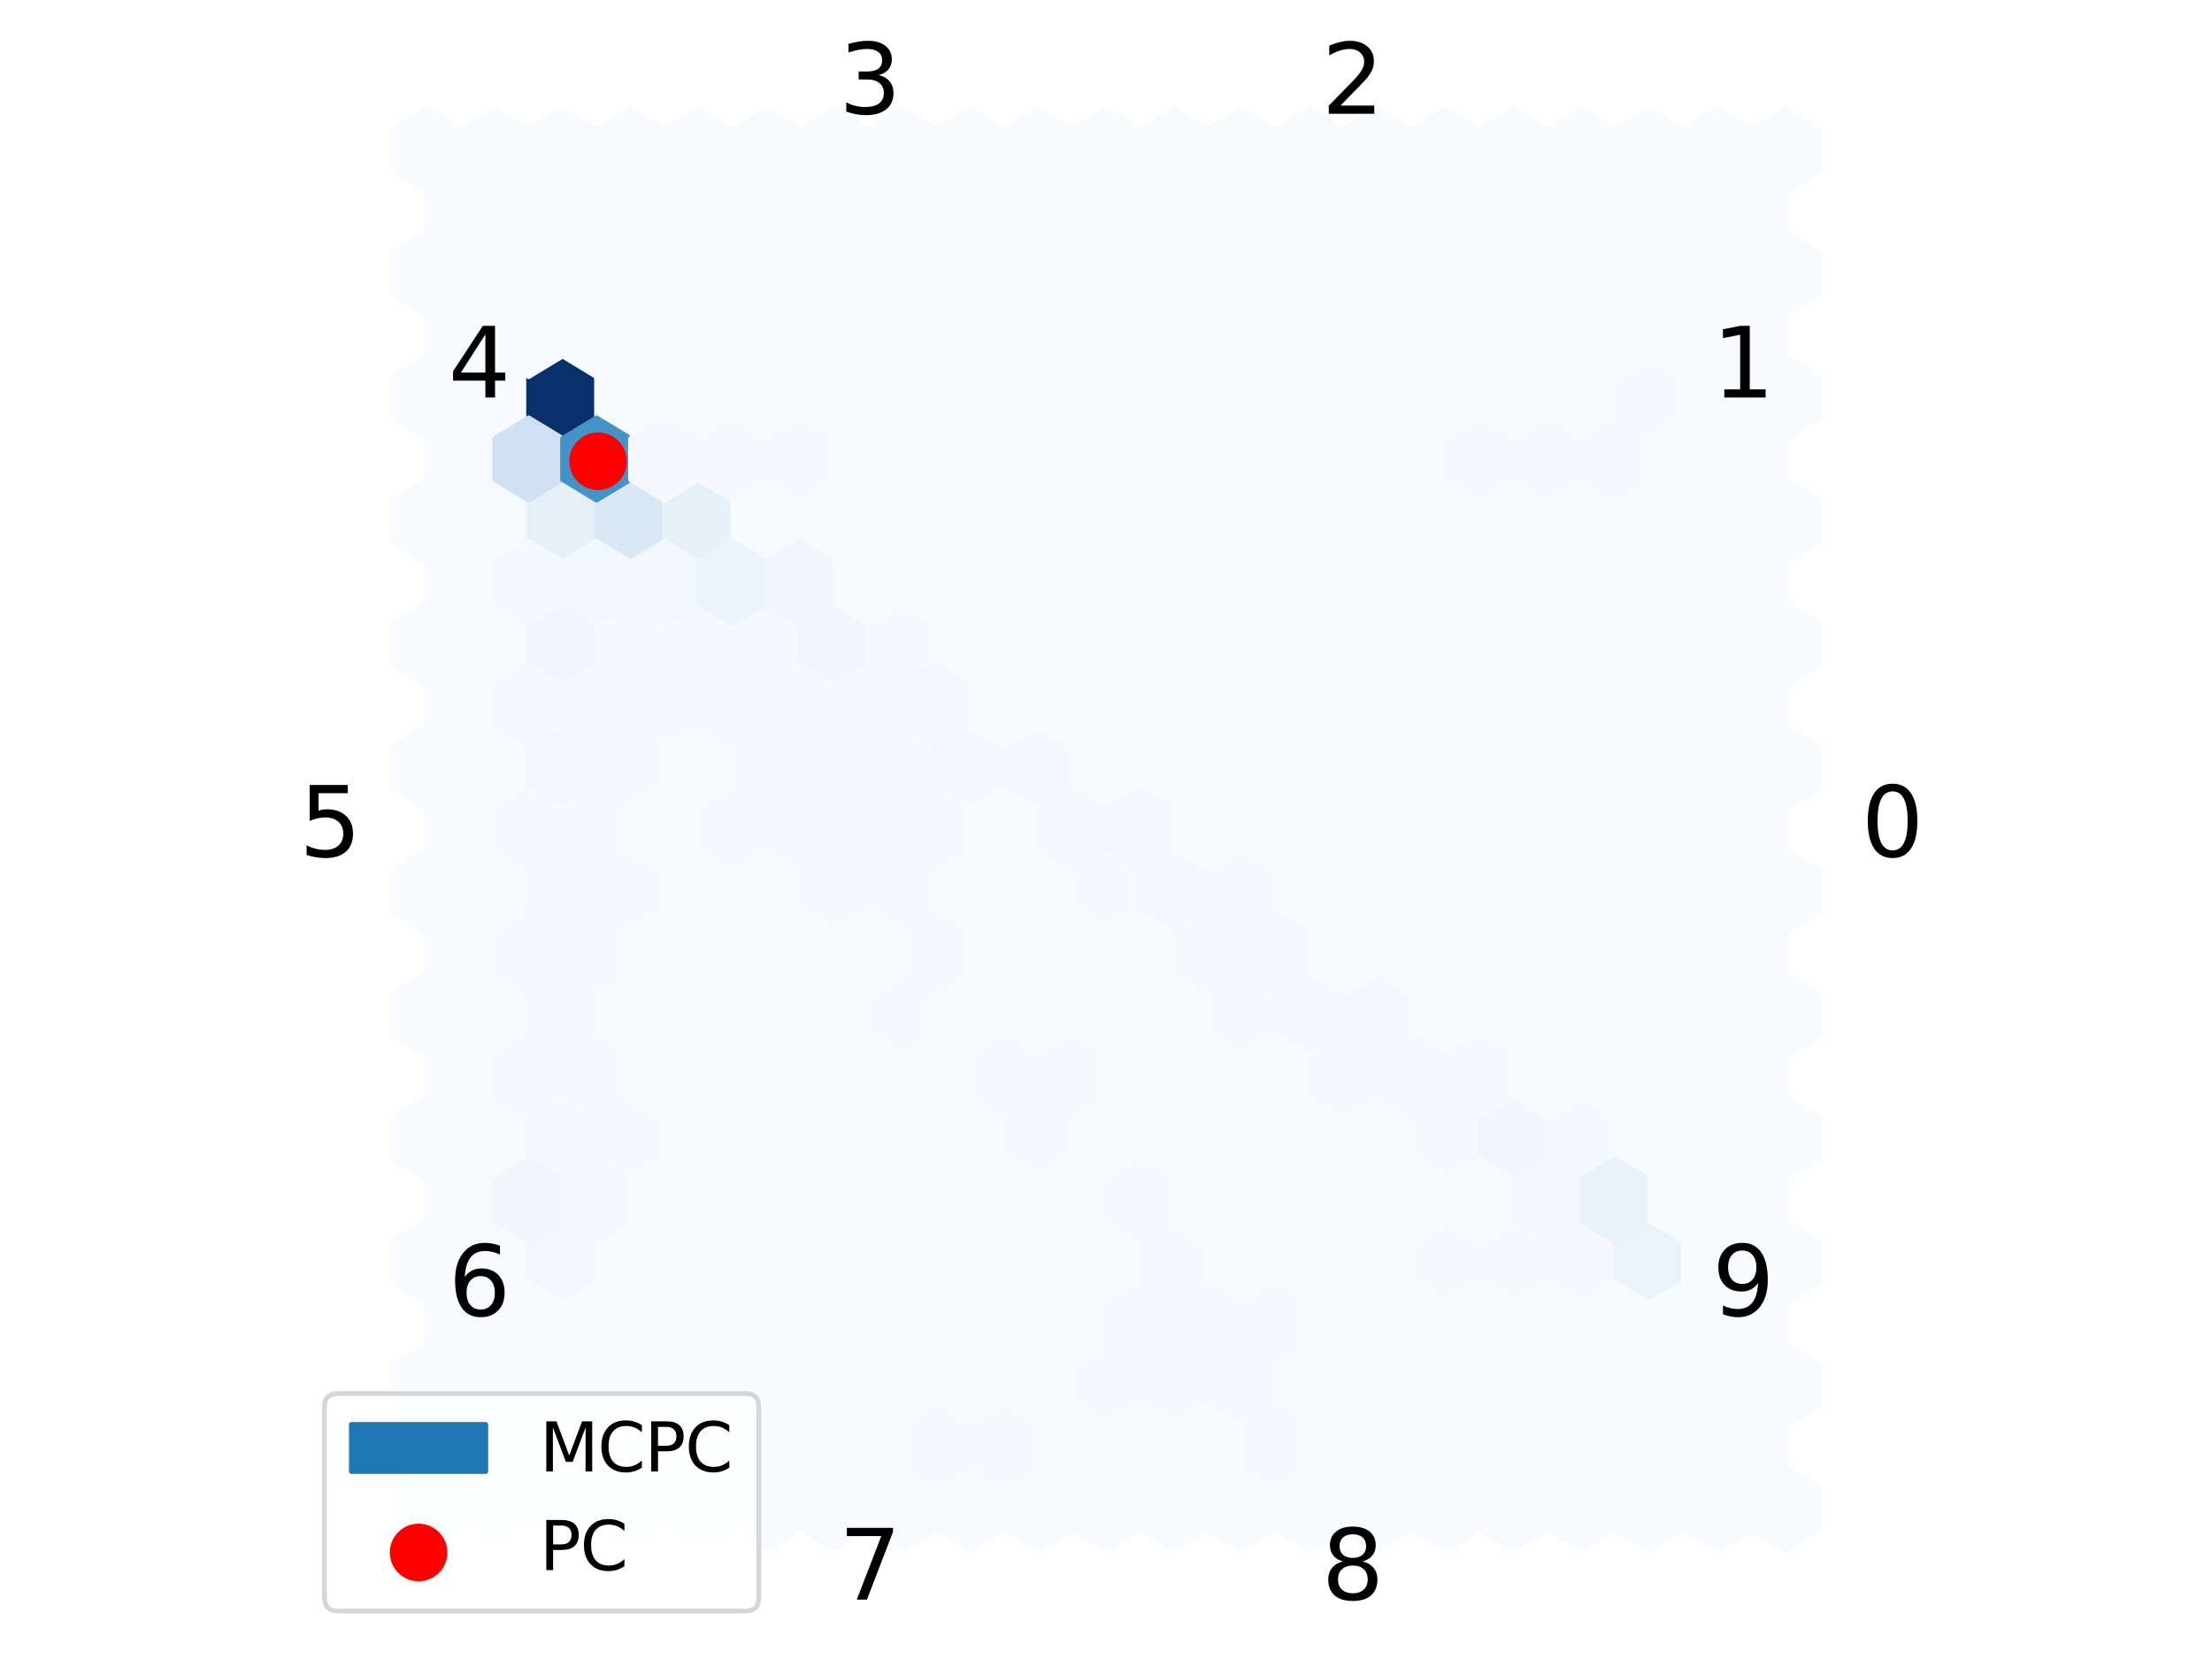 <?xml version="1.0" encoding="utf-8" standalone="no"?>
<!DOCTYPE svg PUBLIC "-//W3C//DTD SVG 1.1//EN"
  "http://www.w3.org/Graphics/SVG/1.1/DTD/svg11.dtd">
<svg xmlns:xlink="http://www.w3.org/1999/xlink" width="460.8pt" height="345.6pt" viewBox="0 0 460.8 345.6" xmlns="http://www.w3.org/2000/svg" version="1.1">
 <defs>
  <style type="text/css">*{stroke-linejoin: round; stroke-linecap: butt}</style>
 </defs>
 <g id="figure_1">
  <g id="patch_1">
   <path d="M 0 345.6 
L 460.8 345.6 
L 460.8 0 
L 0 0 
z
" style="fill: #ffffff"/>
  </g>
  <g id="axes_1">
   <g id="PolyCollection_1">
    <defs>
     <path id="C0_0_744ed4a1d1" d="M 237.475 -168.512 
L 237.475 -177.088 
L 230.4 -181.376 
L 223.325 -177.088 
L 223.325 -168.512 
L 230.4 -164.224 
z
"/>
    </defs>
    <g clip-path="url(#p0891de79a3)">
     <use xlink:href="#C0_0_744ed4a1d1" x="-141.5" y="487.1" style="fill: #f7fbff; stroke: #f7fbff"/>
    </g>
    <g clip-path="url(#p0891de79a3)">
     <use xlink:href="#C0_0_744ed4a1d1" x="-141.5" y="461.373" style="fill: #f7fbff; stroke: #f7fbff"/>
    </g>
    <g clip-path="url(#p0891de79a3)">
     <use xlink:href="#C0_0_744ed4a1d1" x="-141.5" y="435.645" style="fill: #f7fbff; stroke: #f7fbff"/>
    </g>
    <g clip-path="url(#p0891de79a3)">
     <use xlink:href="#C0_0_744ed4a1d1" x="-141.5" y="409.918" style="fill: #f7fbff; stroke: #f7fbff"/>
    </g>
    <g clip-path="url(#p0891de79a3)">
     <use xlink:href="#C0_0_744ed4a1d1" x="-141.5" y="384.191" style="fill: #f7fbff; stroke: #f7fbff"/>
    </g>
    <g clip-path="url(#p0891de79a3)">
     <use xlink:href="#C0_0_744ed4a1d1" x="-141.5" y="358.464" style="fill: #f7fbff; stroke: #f7fbff"/>
    </g>
    <g clip-path="url(#p0891de79a3)">
     <use xlink:href="#C0_0_744ed4a1d1" x="-141.5" y="332.736" style="fill: #f7fbff; stroke: #f7fbff"/>
    </g>
    <g clip-path="url(#p0891de79a3)">
     <use xlink:href="#C0_0_744ed4a1d1" x="-141.5" y="307.009" style="fill: #f7fbff; stroke: #f7fbff"/>
    </g>
    <g clip-path="url(#p0891de79a3)">
     <use xlink:href="#C0_0_744ed4a1d1" x="-141.5" y="281.282" style="fill: #f7fbff; stroke: #f7fbff"/>
    </g>
    <g clip-path="url(#p0891de79a3)">
     <use xlink:href="#C0_0_744ed4a1d1" x="-141.5" y="255.555" style="fill: #f7fbff; stroke: #f7fbff"/>
    </g>
    <g clip-path="url(#p0891de79a3)">
     <use xlink:href="#C0_0_744ed4a1d1" x="-141.5" y="229.827" style="fill: #f7fbff; stroke: #f7fbff"/>
    </g>
    <g clip-path="url(#p0891de79a3)">
     <use xlink:href="#C0_0_744ed4a1d1" x="-141.5" y="204.1" style="fill: #f7fbff; stroke: #f7fbff"/>
    </g>
    <g clip-path="url(#p0891de79a3)">
     <use xlink:href="#C0_0_744ed4a1d1" x="-127.35" y="487.1" style="fill: #f7fbff; stroke: #f7fbff"/>
    </g>
    <g clip-path="url(#p0891de79a3)">
     <use xlink:href="#C0_0_744ed4a1d1" x="-127.35" y="461.373" style="fill: #f7fbff; stroke: #f7fbff"/>
    </g>
    <g clip-path="url(#p0891de79a3)">
     <use xlink:href="#C0_0_744ed4a1d1" x="-127.35" y="435.645" style="fill: #f7fbff; stroke: #f7fbff"/>
    </g>
    <g clip-path="url(#p0891de79a3)">
     <use xlink:href="#C0_0_744ed4a1d1" x="-127.35" y="409.918" style="fill: #f7fbff; stroke: #f7fbff"/>
    </g>
    <g clip-path="url(#p0891de79a3)">
     <use xlink:href="#C0_0_744ed4a1d1" x="-127.35" y="384.191" style="fill: #f7fbff; stroke: #f7fbff"/>
    </g>
    <g clip-path="url(#p0891de79a3)">
     <use xlink:href="#C0_0_744ed4a1d1" x="-127.35" y="358.464" style="fill: #f7fbff; stroke: #f7fbff"/>
    </g>
    <g clip-path="url(#p0891de79a3)">
     <use xlink:href="#C0_0_744ed4a1d1" x="-127.35" y="332.736" style="fill: #f7fbff; stroke: #f7fbff"/>
    </g>
    <g clip-path="url(#p0891de79a3)">
     <use xlink:href="#C0_0_744ed4a1d1" x="-127.35" y="307.009" style="fill: #f7fbff; stroke: #f7fbff"/>
    </g>
    <g clip-path="url(#p0891de79a3)">
     <use xlink:href="#C0_0_744ed4a1d1" x="-127.35" y="281.282" style="fill: #f7fbff; stroke: #f7fbff"/>
    </g>
    <g clip-path="url(#p0891de79a3)">
     <use xlink:href="#C0_0_744ed4a1d1" x="-127.35" y="255.555" style="fill: #f7fbff; stroke: #f7fbff"/>
    </g>
    <g clip-path="url(#p0891de79a3)">
     <use xlink:href="#C0_0_744ed4a1d1" x="-127.35" y="229.827" style="fill: #f7fbff; stroke: #f7fbff"/>
    </g>
    <g clip-path="url(#p0891de79a3)">
     <use xlink:href="#C0_0_744ed4a1d1" x="-127.35" y="204.1" style="fill: #f7fbff; stroke: #f7fbff"/>
    </g>
    <g clip-path="url(#p0891de79a3)">
     <use xlink:href="#C0_0_744ed4a1d1" x="-113.2" y="487.1" style="fill: #f7fbff; stroke: #f7fbff"/>
    </g>
    <g clip-path="url(#p0891de79a3)">
     <use xlink:href="#C0_0_744ed4a1d1" x="-113.2" y="461.373" style="fill: #f7fbff; stroke: #f7fbff"/>
    </g>
    <g clip-path="url(#p0891de79a3)">
     <use xlink:href="#C0_0_744ed4a1d1" x="-113.2" y="435.645" style="fill: #f1f7fd; stroke: #f1f7fd"/>
    </g>
    <g clip-path="url(#p0891de79a3)">
     <use xlink:href="#C0_0_744ed4a1d1" x="-113.2" y="409.918" style="fill: #f2f8fd; stroke: #f2f8fd"/>
    </g>
    <g clip-path="url(#p0891de79a3)">
     <use xlink:href="#C0_0_744ed4a1d1" x="-113.2" y="384.191" style="fill: #f4f9fe; stroke: #f4f9fe"/>
    </g>
    <g clip-path="url(#p0891de79a3)">
     <use xlink:href="#C0_0_744ed4a1d1" x="-113.2" y="358.464" style="fill: #f4f9fe; stroke: #f4f9fe"/>
    </g>
    <g clip-path="url(#p0891de79a3)">
     <use xlink:href="#C0_0_744ed4a1d1" x="-113.2" y="332.736" style="fill: #f2f7fd; stroke: #f2f7fd"/>
    </g>
    <g clip-path="url(#p0891de79a3)">
     <use xlink:href="#C0_0_744ed4a1d1" x="-113.2" y="307.009" style="fill: #f0f6fd; stroke: #f0f6fd"/>
    </g>
    <g clip-path="url(#p0891de79a3)">
     <use xlink:href="#C0_0_744ed4a1d1" x="-113.2" y="281.282" style="fill: #e6f0f9; stroke: #e6f0f9"/>
    </g>
    <g clip-path="url(#p0891de79a3)">
     <use xlink:href="#C0_0_744ed4a1d1" x="-113.2" y="255.555" style="fill: #08306b; stroke: #08306b"/>
    </g>
    <g clip-path="url(#p0891de79a3)">
     <use xlink:href="#C0_0_744ed4a1d1" x="-113.2" y="229.827" style="fill: #f7fbff; stroke: #f7fbff"/>
    </g>
    <g clip-path="url(#p0891de79a3)">
     <use xlink:href="#C0_0_744ed4a1d1" x="-113.2" y="204.1" style="fill: #f7fbff; stroke: #f7fbff"/>
    </g>
    <g clip-path="url(#p0891de79a3)">
     <use xlink:href="#C0_0_744ed4a1d1" x="-99.05" y="487.1" style="fill: #f7fbff; stroke: #f7fbff"/>
    </g>
    <g clip-path="url(#p0891de79a3)">
     <use xlink:href="#C0_0_744ed4a1d1" x="-99.05" y="461.373" style="fill: #f7fbff; stroke: #f7fbff"/>
    </g>
    <g clip-path="url(#p0891de79a3)">
     <use xlink:href="#C0_0_744ed4a1d1" x="-99.05" y="435.645" style="fill: #f7fbff; stroke: #f7fbff"/>
    </g>
    <g clip-path="url(#p0891de79a3)">
     <use xlink:href="#C0_0_744ed4a1d1" x="-99.05" y="409.918" style="fill: #f6faff; stroke: #f6faff"/>
    </g>
    <g clip-path="url(#p0891de79a3)">
     <use xlink:href="#C0_0_744ed4a1d1" x="-99.05" y="384.191" style="fill: #f7fbff; stroke: #f7fbff"/>
    </g>
    <g clip-path="url(#p0891de79a3)">
     <use xlink:href="#C0_0_744ed4a1d1" x="-99.05" y="358.464" style="fill: #f6faff; stroke: #f6faff"/>
    </g>
    <g clip-path="url(#p0891de79a3)">
     <use xlink:href="#C0_0_744ed4a1d1" x="-99.05" y="332.736" style="fill: #f6faff; stroke: #f6faff"/>
    </g>
    <g clip-path="url(#p0891de79a3)">
     <use xlink:href="#C0_0_744ed4a1d1" x="-99.05" y="307.009" style="fill: #f5fafe; stroke: #f5fafe"/>
    </g>
    <g clip-path="url(#p0891de79a3)">
     <use xlink:href="#C0_0_744ed4a1d1" x="-99.05" y="281.282" style="fill: #dae8f6; stroke: #dae8f6"/>
    </g>
    <g clip-path="url(#p0891de79a3)">
     <use xlink:href="#C0_0_744ed4a1d1" x="-99.05" y="255.555" style="fill: #f7fbff; stroke: #f7fbff"/>
    </g>
    <g clip-path="url(#p0891de79a3)">
     <use xlink:href="#C0_0_744ed4a1d1" x="-99.05" y="229.827" style="fill: #f7fbff; stroke: #f7fbff"/>
    </g>
    <g clip-path="url(#p0891de79a3)">
     <use xlink:href="#C0_0_744ed4a1d1" x="-99.05" y="204.1" style="fill: #f7fbff; stroke: #f7fbff"/>
    </g>
    <g clip-path="url(#p0891de79a3)">
     <use xlink:href="#C0_0_744ed4a1d1" x="-84.9" y="487.1" style="fill: #f7fbff; stroke: #f7fbff"/>
    </g>
    <g clip-path="url(#p0891de79a3)">
     <use xlink:href="#C0_0_744ed4a1d1" x="-84.9" y="461.373" style="fill: #f7fbff; stroke: #f7fbff"/>
    </g>
    <g clip-path="url(#p0891de79a3)">
     <use xlink:href="#C0_0_744ed4a1d1" x="-84.9" y="435.645" style="fill: #f7fbff; stroke: #f7fbff"/>
    </g>
    <g clip-path="url(#p0891de79a3)">
     <use xlink:href="#C0_0_744ed4a1d1" x="-84.9" y="409.918" style="fill: #f7fbff; stroke: #f7fbff"/>
    </g>
    <g clip-path="url(#p0891de79a3)">
     <use xlink:href="#C0_0_744ed4a1d1" x="-84.9" y="384.191" style="fill: #f7fbff; stroke: #f7fbff"/>
    </g>
    <g clip-path="url(#p0891de79a3)">
     <use xlink:href="#C0_0_744ed4a1d1" x="-84.9" y="358.464" style="fill: #f7fbff; stroke: #f7fbff"/>
    </g>
    <g clip-path="url(#p0891de79a3)">
     <use xlink:href="#C0_0_744ed4a1d1" x="-84.9" y="332.736" style="fill: #f7fbff; stroke: #f7fbff"/>
    </g>
    <g clip-path="url(#p0891de79a3)">
     <use xlink:href="#C0_0_744ed4a1d1" x="-84.9" y="307.009" style="fill: #f4f9fe; stroke: #f4f9fe"/>
    </g>
    <g clip-path="url(#p0891de79a3)">
     <use xlink:href="#C0_0_744ed4a1d1" x="-84.9" y="281.282" style="fill: #e6f0f9; stroke: #e6f0f9"/>
    </g>
    <g clip-path="url(#p0891de79a3)">
     <use xlink:href="#C0_0_744ed4a1d1" x="-84.9" y="255.555" style="fill: #f7fbff; stroke: #f7fbff"/>
    </g>
    <g clip-path="url(#p0891de79a3)">
     <use xlink:href="#C0_0_744ed4a1d1" x="-84.9" y="229.827" style="fill: #f7fbff; stroke: #f7fbff"/>
    </g>
    <g clip-path="url(#p0891de79a3)">
     <use xlink:href="#C0_0_744ed4a1d1" x="-84.9" y="204.1" style="fill: #f7fbff; stroke: #f7fbff"/>
    </g>
    <g clip-path="url(#p0891de79a3)">
     <use xlink:href="#C0_0_744ed4a1d1" x="-70.75" y="487.1" style="fill: #f7fbff; stroke: #f7fbff"/>
    </g>
    <g clip-path="url(#p0891de79a3)">
     <use xlink:href="#C0_0_744ed4a1d1" x="-70.75" y="461.373" style="fill: #f7fbff; stroke: #f7fbff"/>
    </g>
    <g clip-path="url(#p0891de79a3)">
     <use xlink:href="#C0_0_744ed4a1d1" x="-70.75" y="435.645" style="fill: #f7fbff; stroke: #f7fbff"/>
    </g>
    <g clip-path="url(#p0891de79a3)">
     <use xlink:href="#C0_0_744ed4a1d1" x="-70.75" y="409.918" style="fill: #f7fbff; stroke: #f7fbff"/>
    </g>
    <g clip-path="url(#p0891de79a3)">
     <use xlink:href="#C0_0_744ed4a1d1" x="-70.75" y="384.191" style="fill: #f7fbff; stroke: #f7fbff"/>
    </g>
    <g clip-path="url(#p0891de79a3)">
     <use xlink:href="#C0_0_744ed4a1d1" x="-70.75" y="358.464" style="fill: #f7fbff; stroke: #f7fbff"/>
    </g>
    <g clip-path="url(#p0891de79a3)">
     <use xlink:href="#C0_0_744ed4a1d1" x="-70.75" y="332.736" style="fill: #f5fafe; stroke: #f5fafe"/>
    </g>
    <g clip-path="url(#p0891de79a3)">
     <use xlink:href="#C0_0_744ed4a1d1" x="-70.75" y="307.009" style="fill: #f5f9fe; stroke: #f5f9fe"/>
    </g>
    <g clip-path="url(#p0891de79a3)">
     <use xlink:href="#C0_0_744ed4a1d1" x="-70.75" y="281.282" style="fill: #f7fbff; stroke: #f7fbff"/>
    </g>
    <g clip-path="url(#p0891de79a3)">
     <use xlink:href="#C0_0_744ed4a1d1" x="-70.75" y="255.555" style="fill: #f7fbff; stroke: #f7fbff"/>
    </g>
    <g clip-path="url(#p0891de79a3)">
     <use xlink:href="#C0_0_744ed4a1d1" x="-70.75" y="229.827" style="fill: #f7fbff; stroke: #f7fbff"/>
    </g>
    <g clip-path="url(#p0891de79a3)">
     <use xlink:href="#C0_0_744ed4a1d1" x="-70.75" y="204.1" style="fill: #f7fbff; stroke: #f7fbff"/>
    </g>
    <g clip-path="url(#p0891de79a3)">
     <use xlink:href="#C0_0_744ed4a1d1" x="-56.6" y="487.1" style="fill: #f7fbff; stroke: #f7fbff"/>
    </g>
    <g clip-path="url(#p0891de79a3)">
     <use xlink:href="#C0_0_744ed4a1d1" x="-56.6" y="461.373" style="fill: #f7fbff; stroke: #f7fbff"/>
    </g>
    <g clip-path="url(#p0891de79a3)">
     <use xlink:href="#C0_0_744ed4a1d1" x="-56.6" y="435.645" style="fill: #f7fbff; stroke: #f7fbff"/>
    </g>
    <g clip-path="url(#p0891de79a3)">
     <use xlink:href="#C0_0_744ed4a1d1" x="-56.6" y="409.918" style="fill: #f7fbff; stroke: #f7fbff"/>
    </g>
    <g clip-path="url(#p0891de79a3)">
     <use xlink:href="#C0_0_744ed4a1d1" x="-56.6" y="384.191" style="fill: #f7fbff; stroke: #f7fbff"/>
    </g>
    <g clip-path="url(#p0891de79a3)">
     <use xlink:href="#C0_0_744ed4a1d1" x="-56.6" y="358.464" style="fill: #f6faff; stroke: #f6faff"/>
    </g>
    <g clip-path="url(#p0891de79a3)">
     <use xlink:href="#C0_0_744ed4a1d1" x="-56.6" y="332.736" style="fill: #f5fafe; stroke: #f5fafe"/>
    </g>
    <g clip-path="url(#p0891de79a3)">
     <use xlink:href="#C0_0_744ed4a1d1" x="-56.6" y="307.009" style="fill: #eff6fc; stroke: #eff6fc"/>
    </g>
    <g clip-path="url(#p0891de79a3)">
     <use xlink:href="#C0_0_744ed4a1d1" x="-56.6" y="281.282" style="fill: #f7fbff; stroke: #f7fbff"/>
    </g>
    <g clip-path="url(#p0891de79a3)">
     <use xlink:href="#C0_0_744ed4a1d1" x="-56.6" y="255.555" style="fill: #f7fbff; stroke: #f7fbff"/>
    </g>
    <g clip-path="url(#p0891de79a3)">
     <use xlink:href="#C0_0_744ed4a1d1" x="-56.6" y="229.827" style="fill: #f7fbff; stroke: #f7fbff"/>
    </g>
    <g clip-path="url(#p0891de79a3)">
     <use xlink:href="#C0_0_744ed4a1d1" x="-56.6" y="204.1" style="fill: #f7fbff; stroke: #f7fbff"/>
    </g>
    <g clip-path="url(#p0891de79a3)">
     <use xlink:href="#C0_0_744ed4a1d1" x="-42.45" y="487.1" style="fill: #f7fbff; stroke: #f7fbff"/>
    </g>
    <g clip-path="url(#p0891de79a3)">
     <use xlink:href="#C0_0_744ed4a1d1" x="-42.45" y="461.373" style="fill: #f7fbff; stroke: #f7fbff"/>
    </g>
    <g clip-path="url(#p0891de79a3)">
     <use xlink:href="#C0_0_744ed4a1d1" x="-42.45" y="435.645" style="fill: #f7fbff; stroke: #f7fbff"/>
    </g>
    <g clip-path="url(#p0891de79a3)">
     <use xlink:href="#C0_0_744ed4a1d1" x="-42.45" y="409.918" style="fill: #f7fbff; stroke: #f7fbff"/>
    </g>
    <g clip-path="url(#p0891de79a3)">
     <use xlink:href="#C0_0_744ed4a1d1" x="-42.45" y="384.191" style="fill: #f6faff; stroke: #f6faff"/>
    </g>
    <g clip-path="url(#p0891de79a3)">
     <use xlink:href="#C0_0_744ed4a1d1" x="-42.45" y="358.464" style="fill: #f5fafe; stroke: #f5fafe"/>
    </g>
    <g clip-path="url(#p0891de79a3)">
     <use xlink:href="#C0_0_744ed4a1d1" x="-42.45" y="332.736" style="fill: #f6faff; stroke: #f6faff"/>
    </g>
    <g clip-path="url(#p0891de79a3)">
     <use xlink:href="#C0_0_744ed4a1d1" x="-42.45" y="307.009" style="fill: #f5f9fe; stroke: #f5f9fe"/>
    </g>
    <g clip-path="url(#p0891de79a3)">
     <use xlink:href="#C0_0_744ed4a1d1" x="-42.45" y="281.282" style="fill: #f7fbff; stroke: #f7fbff"/>
    </g>
    <g clip-path="url(#p0891de79a3)">
     <use xlink:href="#C0_0_744ed4a1d1" x="-42.45" y="255.555" style="fill: #f7fbff; stroke: #f7fbff"/>
    </g>
    <g clip-path="url(#p0891de79a3)">
     <use xlink:href="#C0_0_744ed4a1d1" x="-42.45" y="229.827" style="fill: #f7fbff; stroke: #f7fbff"/>
    </g>
    <g clip-path="url(#p0891de79a3)">
     <use xlink:href="#C0_0_744ed4a1d1" x="-42.45" y="204.1" style="fill: #f7fbff; stroke: #f7fbff"/>
    </g>
    <g clip-path="url(#p0891de79a3)">
     <use xlink:href="#C0_0_744ed4a1d1" x="-28.3" y="487.1" style="fill: #f7fbff; stroke: #f7fbff"/>
    </g>
    <g clip-path="url(#p0891de79a3)">
     <use xlink:href="#C0_0_744ed4a1d1" x="-28.3" y="461.373" style="fill: #f7fbff; stroke: #f7fbff"/>
    </g>
    <g clip-path="url(#p0891de79a3)">
     <use xlink:href="#C0_0_744ed4a1d1" x="-28.3" y="435.645" style="fill: #f7fbff; stroke: #f7fbff"/>
    </g>
    <g clip-path="url(#p0891de79a3)">
     <use xlink:href="#C0_0_744ed4a1d1" x="-28.3" y="409.918" style="fill: #f7fbff; stroke: #f7fbff"/>
    </g>
    <g clip-path="url(#p0891de79a3)">
     <use xlink:href="#C0_0_744ed4a1d1" x="-28.3" y="384.191" style="fill: #f7fbff; stroke: #f7fbff"/>
    </g>
    <g clip-path="url(#p0891de79a3)">
     <use xlink:href="#C0_0_744ed4a1d1" x="-28.3" y="358.464" style="fill: #f7fbff; stroke: #f7fbff"/>
    </g>
    <g clip-path="url(#p0891de79a3)">
     <use xlink:href="#C0_0_744ed4a1d1" x="-28.3" y="332.736" style="fill: #f2f8fd; stroke: #f2f8fd"/>
    </g>
    <g clip-path="url(#p0891de79a3)">
     <use xlink:href="#C0_0_744ed4a1d1" x="-28.3" y="307.009" style="fill: #f7fbff; stroke: #f7fbff"/>
    </g>
    <g clip-path="url(#p0891de79a3)">
     <use xlink:href="#C0_0_744ed4a1d1" x="-28.3" y="281.282" style="fill: #f7fbff; stroke: #f7fbff"/>
    </g>
    <g clip-path="url(#p0891de79a3)">
     <use xlink:href="#C0_0_744ed4a1d1" x="-28.3" y="255.555" style="fill: #f7fbff; stroke: #f7fbff"/>
    </g>
    <g clip-path="url(#p0891de79a3)">
     <use xlink:href="#C0_0_744ed4a1d1" x="-28.3" y="229.827" style="fill: #f7fbff; stroke: #f7fbff"/>
    </g>
    <g clip-path="url(#p0891de79a3)">
     <use xlink:href="#C0_0_744ed4a1d1" x="-28.3" y="204.1" style="fill: #f7fbff; stroke: #f7fbff"/>
    </g>
    <g clip-path="url(#p0891de79a3)">
     <use xlink:href="#C0_0_744ed4a1d1" x="-14.15" y="487.1" style="fill: #f7fbff; stroke: #f7fbff"/>
    </g>
    <g clip-path="url(#p0891de79a3)">
     <use xlink:href="#C0_0_744ed4a1d1" x="-14.15" y="461.373" style="fill: #f7fbff; stroke: #f7fbff"/>
    </g>
    <g clip-path="url(#p0891de79a3)">
     <use xlink:href="#C0_0_744ed4a1d1" x="-14.15" y="435.645" style="fill: #f7fbff; stroke: #f7fbff"/>
    </g>
    <g clip-path="url(#p0891de79a3)">
     <use xlink:href="#C0_0_744ed4a1d1" x="-14.15" y="409.918" style="fill: #f6faff; stroke: #f6faff"/>
    </g>
    <g clip-path="url(#p0891de79a3)">
     <use xlink:href="#C0_0_744ed4a1d1" x="-14.15" y="384.191" style="fill: #f7fbff; stroke: #f7fbff"/>
    </g>
    <g clip-path="url(#p0891de79a3)">
     <use xlink:href="#C0_0_744ed4a1d1" x="-14.15" y="358.464" style="fill: #f7fbff; stroke: #f7fbff"/>
    </g>
    <g clip-path="url(#p0891de79a3)">
     <use xlink:href="#C0_0_744ed4a1d1" x="-14.15" y="332.736" style="fill: #f2f8fd; stroke: #f2f8fd"/>
    </g>
    <g clip-path="url(#p0891de79a3)">
     <use xlink:href="#C0_0_744ed4a1d1" x="-14.15" y="307.009" style="fill: #f7fbff; stroke: #f7fbff"/>
    </g>
    <g clip-path="url(#p0891de79a3)">
     <use xlink:href="#C0_0_744ed4a1d1" x="-14.15" y="281.282" style="fill: #f7fbff; stroke: #f7fbff"/>
    </g>
    <g clip-path="url(#p0891de79a3)">
     <use xlink:href="#C0_0_744ed4a1d1" x="-14.15" y="255.555" style="fill: #f7fbff; stroke: #f7fbff"/>
    </g>
    <g clip-path="url(#p0891de79a3)">
     <use xlink:href="#C0_0_744ed4a1d1" x="-14.15" y="229.827" style="fill: #f7fbff; stroke: #f7fbff"/>
    </g>
    <g clip-path="url(#p0891de79a3)">
     <use xlink:href="#C0_0_744ed4a1d1" x="-14.15" y="204.1" style="fill: #f7fbff; stroke: #f7fbff"/>
    </g>
    <g clip-path="url(#p0891de79a3)">
     <use xlink:href="#C0_0_744ed4a1d1" x="0" y="487.1" style="fill: #f7fbff; stroke: #f7fbff"/>
    </g>
    <g clip-path="url(#p0891de79a3)">
     <use xlink:href="#C0_0_744ed4a1d1" x="0" y="461.373" style="fill: #f6faff; stroke: #f6faff"/>
    </g>
    <g clip-path="url(#p0891de79a3)">
     <use xlink:href="#C0_0_744ed4a1d1" x="0" y="435.645" style="fill: #f7fbff; stroke: #f7fbff"/>
    </g>
    <g clip-path="url(#p0891de79a3)">
     <use xlink:href="#C0_0_744ed4a1d1" x="0" y="409.918" style="fill: #f7fbff; stroke: #f7fbff"/>
    </g>
    <g clip-path="url(#p0891de79a3)">
     <use xlink:href="#C0_0_744ed4a1d1" x="0" y="384.191" style="fill: #f7fbff; stroke: #f7fbff"/>
    </g>
    <g clip-path="url(#p0891de79a3)">
     <use xlink:href="#C0_0_744ed4a1d1" x="0" y="358.464" style="fill: #f6faff; stroke: #f6faff"/>
    </g>
    <g clip-path="url(#p0891de79a3)">
     <use xlink:href="#C0_0_744ed4a1d1" x="0" y="332.736" style="fill: #f7fbff; stroke: #f7fbff"/>
    </g>
    <g clip-path="url(#p0891de79a3)">
     <use xlink:href="#C0_0_744ed4a1d1" x="0" y="307.009" style="fill: #f7fbff; stroke: #f7fbff"/>
    </g>
    <g clip-path="url(#p0891de79a3)">
     <use xlink:href="#C0_0_744ed4a1d1" x="0" y="281.282" style="fill: #f7fbff; stroke: #f7fbff"/>
    </g>
    <g clip-path="url(#p0891de79a3)">
     <use xlink:href="#C0_0_744ed4a1d1" x="0" y="255.555" style="fill: #f7fbff; stroke: #f7fbff"/>
    </g>
    <g clip-path="url(#p0891de79a3)">
     <use xlink:href="#C0_0_744ed4a1d1" x="0" y="229.827" style="fill: #f7fbff; stroke: #f7fbff"/>
    </g>
    <g clip-path="url(#p0891de79a3)">
     <use xlink:href="#C0_0_744ed4a1d1" x="0" y="204.1" style="fill: #f7fbff; stroke: #f7fbff"/>
    </g>
    <g clip-path="url(#p0891de79a3)">
     <use xlink:href="#C0_0_744ed4a1d1" x="14.15" y="487.1" style="fill: #f7fbff; stroke: #f7fbff"/>
    </g>
    <g clip-path="url(#p0891de79a3)">
     <use xlink:href="#C0_0_744ed4a1d1" x="14.15" y="461.373" style="fill: #f6faff; stroke: #f6faff"/>
    </g>
    <g clip-path="url(#p0891de79a3)">
     <use xlink:href="#C0_0_744ed4a1d1" x="14.15" y="435.645" style="fill: #f6faff; stroke: #f6faff"/>
    </g>
    <g clip-path="url(#p0891de79a3)">
     <use xlink:href="#C0_0_744ed4a1d1" x="14.15" y="409.918" style="fill: #f7fbff; stroke: #f7fbff"/>
    </g>
    <g clip-path="url(#p0891de79a3)">
     <use xlink:href="#C0_0_744ed4a1d1" x="14.15" y="384.191" style="fill: #f7fbff; stroke: #f7fbff"/>
    </g>
    <g clip-path="url(#p0891de79a3)">
     <use xlink:href="#C0_0_744ed4a1d1" x="14.15" y="358.464" style="fill: #f2f8fd; stroke: #f2f8fd"/>
    </g>
    <g clip-path="url(#p0891de79a3)">
     <use xlink:href="#C0_0_744ed4a1d1" x="14.15" y="332.736" style="fill: #f7fbff; stroke: #f7fbff"/>
    </g>
    <g clip-path="url(#p0891de79a3)">
     <use xlink:href="#C0_0_744ed4a1d1" x="14.15" y="307.009" style="fill: #f7fbff; stroke: #f7fbff"/>
    </g>
    <g clip-path="url(#p0891de79a3)">
     <use xlink:href="#C0_0_744ed4a1d1" x="14.15" y="281.282" style="fill: #f7fbff; stroke: #f7fbff"/>
    </g>
    <g clip-path="url(#p0891de79a3)">
     <use xlink:href="#C0_0_744ed4a1d1" x="14.15" y="255.555" style="fill: #f7fbff; stroke: #f7fbff"/>
    </g>
    <g clip-path="url(#p0891de79a3)">
     <use xlink:href="#C0_0_744ed4a1d1" x="14.15" y="229.827" style="fill: #f7fbff; stroke: #f7fbff"/>
    </g>
    <g clip-path="url(#p0891de79a3)">
     <use xlink:href="#C0_0_744ed4a1d1" x="14.15" y="204.1" style="fill: #f7fbff; stroke: #f7fbff"/>
    </g>
    <g clip-path="url(#p0891de79a3)">
     <use xlink:href="#C0_0_744ed4a1d1" x="28.3" y="487.1" style="fill: #f7fbff; stroke: #f7fbff"/>
    </g>
    <g clip-path="url(#p0891de79a3)">
     <use xlink:href="#C0_0_744ed4a1d1" x="28.3" y="461.373" style="fill: #f5f9fe; stroke: #f5f9fe"/>
    </g>
    <g clip-path="url(#p0891de79a3)">
     <use xlink:href="#C0_0_744ed4a1d1" x="28.3" y="435.645" style="fill: #f7fbff; stroke: #f7fbff"/>
    </g>
    <g clip-path="url(#p0891de79a3)">
     <use xlink:href="#C0_0_744ed4a1d1" x="28.3" y="409.918" style="fill: #f7fbff; stroke: #f7fbff"/>
    </g>
    <g clip-path="url(#p0891de79a3)">
     <use xlink:href="#C0_0_744ed4a1d1" x="28.3" y="384.191" style="fill: #f6faff; stroke: #f6faff"/>
    </g>
    <g clip-path="url(#p0891de79a3)">
     <use xlink:href="#C0_0_744ed4a1d1" x="28.3" y="358.464" style="fill: #f5f9fe; stroke: #f5f9fe"/>
    </g>
    <g clip-path="url(#p0891de79a3)">
     <use xlink:href="#C0_0_744ed4a1d1" x="28.3" y="332.736" style="fill: #f7fbff; stroke: #f7fbff"/>
    </g>
    <g clip-path="url(#p0891de79a3)">
     <use xlink:href="#C0_0_744ed4a1d1" x="28.3" y="307.009" style="fill: #f7fbff; stroke: #f7fbff"/>
    </g>
    <g clip-path="url(#p0891de79a3)">
     <use xlink:href="#C0_0_744ed4a1d1" x="28.3" y="281.282" style="fill: #f7fbff; stroke: #f7fbff"/>
    </g>
    <g clip-path="url(#p0891de79a3)">
     <use xlink:href="#C0_0_744ed4a1d1" x="28.3" y="255.555" style="fill: #f7fbff; stroke: #f7fbff"/>
    </g>
    <g clip-path="url(#p0891de79a3)">
     <use xlink:href="#C0_0_744ed4a1d1" x="28.3" y="229.827" style="fill: #f7fbff; stroke: #f7fbff"/>
    </g>
    <g clip-path="url(#p0891de79a3)">
     <use xlink:href="#C0_0_744ed4a1d1" x="28.3" y="204.1" style="fill: #f7fbff; stroke: #f7fbff"/>
    </g>
    <g clip-path="url(#p0891de79a3)">
     <use xlink:href="#C0_0_744ed4a1d1" x="42.45" y="487.1" style="fill: #f7fbff; stroke: #f7fbff"/>
    </g>
    <g clip-path="url(#p0891de79a3)">
     <use xlink:href="#C0_0_744ed4a1d1" x="42.45" y="461.373" style="fill: #f7fbff; stroke: #f7fbff"/>
    </g>
    <g clip-path="url(#p0891de79a3)">
     <use xlink:href="#C0_0_744ed4a1d1" x="42.45" y="435.645" style="fill: #f7fbff; stroke: #f7fbff"/>
    </g>
    <g clip-path="url(#p0891de79a3)">
     <use xlink:href="#C0_0_744ed4a1d1" x="42.45" y="409.918" style="fill: #f7fbff; stroke: #f7fbff"/>
    </g>
    <g clip-path="url(#p0891de79a3)">
     <use xlink:href="#C0_0_744ed4a1d1" x="42.45" y="384.191" style="fill: #f3f8fe; stroke: #f3f8fe"/>
    </g>
    <g clip-path="url(#p0891de79a3)">
     <use xlink:href="#C0_0_744ed4a1d1" x="42.45" y="358.464" style="fill: #f7fbff; stroke: #f7fbff"/>
    </g>
    <g clip-path="url(#p0891de79a3)">
     <use xlink:href="#C0_0_744ed4a1d1" x="42.45" y="332.736" style="fill: #f7fbff; stroke: #f7fbff"/>
    </g>
    <g clip-path="url(#p0891de79a3)">
     <use xlink:href="#C0_0_744ed4a1d1" x="42.45" y="307.009" style="fill: #f7fbff; stroke: #f7fbff"/>
    </g>
    <g clip-path="url(#p0891de79a3)">
     <use xlink:href="#C0_0_744ed4a1d1" x="42.45" y="281.282" style="fill: #f7fbff; stroke: #f7fbff"/>
    </g>
    <g clip-path="url(#p0891de79a3)">
     <use xlink:href="#C0_0_744ed4a1d1" x="42.45" y="255.555" style="fill: #f7fbff; stroke: #f7fbff"/>
    </g>
    <g clip-path="url(#p0891de79a3)">
     <use xlink:href="#C0_0_744ed4a1d1" x="42.45" y="229.827" style="fill: #f7fbff; stroke: #f7fbff"/>
    </g>
    <g clip-path="url(#p0891de79a3)">
     <use xlink:href="#C0_0_744ed4a1d1" x="42.45" y="204.1" style="fill: #f7fbff; stroke: #f7fbff"/>
    </g>
    <g clip-path="url(#p0891de79a3)">
     <use xlink:href="#C0_0_744ed4a1d1" x="56.6" y="487.1" style="fill: #f7fbff; stroke: #f7fbff"/>
    </g>
    <g clip-path="url(#p0891de79a3)">
     <use xlink:href="#C0_0_744ed4a1d1" x="56.6" y="461.373" style="fill: #f7fbff; stroke: #f7fbff"/>
    </g>
    <g clip-path="url(#p0891de79a3)">
     <use xlink:href="#C0_0_744ed4a1d1" x="56.6" y="435.645" style="fill: #f7fbff; stroke: #f7fbff"/>
    </g>
    <g clip-path="url(#p0891de79a3)">
     <use xlink:href="#C0_0_744ed4a1d1" x="56.6" y="409.918" style="fill: #f7fbff; stroke: #f7fbff"/>
    </g>
    <g clip-path="url(#p0891de79a3)">
     <use xlink:href="#C0_0_744ed4a1d1" x="56.6" y="384.191" style="fill: #f2f8fd; stroke: #f2f8fd"/>
    </g>
    <g clip-path="url(#p0891de79a3)">
     <use xlink:href="#C0_0_744ed4a1d1" x="56.6" y="358.464" style="fill: #f7fbff; stroke: #f7fbff"/>
    </g>
    <g clip-path="url(#p0891de79a3)">
     <use xlink:href="#C0_0_744ed4a1d1" x="56.6" y="332.736" style="fill: #f7fbff; stroke: #f7fbff"/>
    </g>
    <g clip-path="url(#p0891de79a3)">
     <use xlink:href="#C0_0_744ed4a1d1" x="56.6" y="307.009" style="fill: #f7fbff; stroke: #f7fbff"/>
    </g>
    <g clip-path="url(#p0891de79a3)">
     <use xlink:href="#C0_0_744ed4a1d1" x="56.6" y="281.282" style="fill: #f7fbff; stroke: #f7fbff"/>
    </g>
    <g clip-path="url(#p0891de79a3)">
     <use xlink:href="#C0_0_744ed4a1d1" x="56.6" y="255.555" style="fill: #f7fbff; stroke: #f7fbff"/>
    </g>
    <g clip-path="url(#p0891de79a3)">
     <use xlink:href="#C0_0_744ed4a1d1" x="56.6" y="229.827" style="fill: #f7fbff; stroke: #f7fbff"/>
    </g>
    <g clip-path="url(#p0891de79a3)">
     <use xlink:href="#C0_0_744ed4a1d1" x="56.6" y="204.1" style="fill: #f7fbff; stroke: #f7fbff"/>
    </g>
    <g clip-path="url(#p0891de79a3)">
     <use xlink:href="#C0_0_744ed4a1d1" x="70.75" y="487.1" style="fill: #f7fbff; stroke: #f7fbff"/>
    </g>
    <g clip-path="url(#p0891de79a3)">
     <use xlink:href="#C0_0_744ed4a1d1" x="70.75" y="461.373" style="fill: #f7fbff; stroke: #f7fbff"/>
    </g>
    <g clip-path="url(#p0891de79a3)">
     <use xlink:href="#C0_0_744ed4a1d1" x="70.75" y="435.645" style="fill: #f6faff; stroke: #f6faff"/>
    </g>
    <g clip-path="url(#p0891de79a3)">
     <use xlink:href="#C0_0_744ed4a1d1" x="70.75" y="409.918" style="fill: #f6faff; stroke: #f6faff"/>
    </g>
    <g clip-path="url(#p0891de79a3)">
     <use xlink:href="#C0_0_744ed4a1d1" x="70.75" y="384.191" style="fill: #f7fbff; stroke: #f7fbff"/>
    </g>
    <g clip-path="url(#p0891de79a3)">
     <use xlink:href="#C0_0_744ed4a1d1" x="70.75" y="358.464" style="fill: #f7fbff; stroke: #f7fbff"/>
    </g>
    <g clip-path="url(#p0891de79a3)">
     <use xlink:href="#C0_0_744ed4a1d1" x="70.75" y="332.736" style="fill: #f7fbff; stroke: #f7fbff"/>
    </g>
    <g clip-path="url(#p0891de79a3)">
     <use xlink:href="#C0_0_744ed4a1d1" x="70.75" y="307.009" style="fill: #f7fbff; stroke: #f7fbff"/>
    </g>
    <g clip-path="url(#p0891de79a3)">
     <use xlink:href="#C0_0_744ed4a1d1" x="70.75" y="281.282" style="fill: #f7fbff; stroke: #f7fbff"/>
    </g>
    <g clip-path="url(#p0891de79a3)">
     <use xlink:href="#C0_0_744ed4a1d1" x="70.75" y="255.555" style="fill: #f7fbff; stroke: #f7fbff"/>
    </g>
    <g clip-path="url(#p0891de79a3)">
     <use xlink:href="#C0_0_744ed4a1d1" x="70.75" y="229.827" style="fill: #f7fbff; stroke: #f7fbff"/>
    </g>
    <g clip-path="url(#p0891de79a3)">
     <use xlink:href="#C0_0_744ed4a1d1" x="70.75" y="204.1" style="fill: #f7fbff; stroke: #f7fbff"/>
    </g>
    <g clip-path="url(#p0891de79a3)">
     <use xlink:href="#C0_0_744ed4a1d1" x="84.9" y="487.1" style="fill: #f7fbff; stroke: #f7fbff"/>
    </g>
    <g clip-path="url(#p0891de79a3)">
     <use xlink:href="#C0_0_744ed4a1d1" x="84.9" y="461.373" style="fill: #f7fbff; stroke: #f7fbff"/>
    </g>
    <g clip-path="url(#p0891de79a3)">
     <use xlink:href="#C0_0_744ed4a1d1" x="84.9" y="435.645" style="fill: #f5fafe; stroke: #f5fafe"/>
    </g>
    <g clip-path="url(#p0891de79a3)">
     <use xlink:href="#C0_0_744ed4a1d1" x="84.9" y="409.918" style="fill: #f0f6fd; stroke: #f0f6fd"/>
    </g>
    <g clip-path="url(#p0891de79a3)">
     <use xlink:href="#C0_0_744ed4a1d1" x="84.9" y="384.191" style="fill: #f7fbff; stroke: #f7fbff"/>
    </g>
    <g clip-path="url(#p0891de79a3)">
     <use xlink:href="#C0_0_744ed4a1d1" x="84.9" y="358.464" style="fill: #f7fbff; stroke: #f7fbff"/>
    </g>
    <g clip-path="url(#p0891de79a3)">
     <use xlink:href="#C0_0_744ed4a1d1" x="84.9" y="332.736" style="fill: #f7fbff; stroke: #f7fbff"/>
    </g>
    <g clip-path="url(#p0891de79a3)">
     <use xlink:href="#C0_0_744ed4a1d1" x="84.9" y="307.009" style="fill: #f7fbff; stroke: #f7fbff"/>
    </g>
    <g clip-path="url(#p0891de79a3)">
     <use xlink:href="#C0_0_744ed4a1d1" x="84.9" y="281.282" style="fill: #f7fbff; stroke: #f7fbff"/>
    </g>
    <g clip-path="url(#p0891de79a3)">
     <use xlink:href="#C0_0_744ed4a1d1" x="84.9" y="255.555" style="fill: #f7fbff; stroke: #f7fbff"/>
    </g>
    <g clip-path="url(#p0891de79a3)">
     <use xlink:href="#C0_0_744ed4a1d1" x="84.9" y="229.827" style="fill: #f7fbff; stroke: #f7fbff"/>
    </g>
    <g clip-path="url(#p0891de79a3)">
     <use xlink:href="#C0_0_744ed4a1d1" x="84.9" y="204.1" style="fill: #f7fbff; stroke: #f7fbff"/>
    </g>
    <g clip-path="url(#p0891de79a3)">
     <use xlink:href="#C0_0_744ed4a1d1" x="99.05" y="487.1" style="fill: #f7fbff; stroke: #f7fbff"/>
    </g>
    <g clip-path="url(#p0891de79a3)">
     <use xlink:href="#C0_0_744ed4a1d1" x="99.05" y="461.373" style="fill: #f7fbff; stroke: #f7fbff"/>
    </g>
    <g clip-path="url(#p0891de79a3)">
     <use xlink:href="#C0_0_744ed4a1d1" x="99.05" y="435.645" style="fill: #f5f9fe; stroke: #f5f9fe"/>
    </g>
    <g clip-path="url(#p0891de79a3)">
     <use xlink:href="#C0_0_744ed4a1d1" x="99.05" y="409.918" style="fill: #f4f9fe; stroke: #f4f9fe"/>
    </g>
    <g clip-path="url(#p0891de79a3)">
     <use xlink:href="#C0_0_744ed4a1d1" x="99.05" y="384.191" style="fill: #f7fbff; stroke: #f7fbff"/>
    </g>
    <g clip-path="url(#p0891de79a3)">
     <use xlink:href="#C0_0_744ed4a1d1" x="99.05" y="358.464" style="fill: #f7fbff; stroke: #f7fbff"/>
    </g>
    <g clip-path="url(#p0891de79a3)">
     <use xlink:href="#C0_0_744ed4a1d1" x="99.05" y="332.736" style="fill: #f7fbff; stroke: #f7fbff"/>
    </g>
    <g clip-path="url(#p0891de79a3)">
     <use xlink:href="#C0_0_744ed4a1d1" x="99.05" y="307.009" style="fill: #f7fbff; stroke: #f7fbff"/>
    </g>
    <g clip-path="url(#p0891de79a3)">
     <use xlink:href="#C0_0_744ed4a1d1" x="99.05" y="281.282" style="fill: #f7fbff; stroke: #f7fbff"/>
    </g>
    <g clip-path="url(#p0891de79a3)">
     <use xlink:href="#C0_0_744ed4a1d1" x="99.05" y="255.555" style="fill: #f7fbff; stroke: #f7fbff"/>
    </g>
    <g clip-path="url(#p0891de79a3)">
     <use xlink:href="#C0_0_744ed4a1d1" x="99.05" y="229.827" style="fill: #f7fbff; stroke: #f7fbff"/>
    </g>
    <g clip-path="url(#p0891de79a3)">
     <use xlink:href="#C0_0_744ed4a1d1" x="99.05" y="204.1" style="fill: #f7fbff; stroke: #f7fbff"/>
    </g>
    <g clip-path="url(#p0891de79a3)">
     <use xlink:href="#C0_0_744ed4a1d1" x="113.2" y="487.1" style="fill: #f7fbff; stroke: #f7fbff"/>
    </g>
    <g clip-path="url(#p0891de79a3)">
     <use xlink:href="#C0_0_744ed4a1d1" x="113.2" y="461.373" style="fill: #f7fbff; stroke: #f7fbff"/>
    </g>
    <g clip-path="url(#p0891de79a3)">
     <use xlink:href="#C0_0_744ed4a1d1" x="113.2" y="435.645" style="fill: #eaf2fb; stroke: #eaf2fb"/>
    </g>
    <g clip-path="url(#p0891de79a3)">
     <use xlink:href="#C0_0_744ed4a1d1" x="113.2" y="409.918" style="fill: #f7fbff; stroke: #f7fbff"/>
    </g>
    <g clip-path="url(#p0891de79a3)">
     <use xlink:href="#C0_0_744ed4a1d1" x="113.2" y="384.191" style="fill: #f7fbff; stroke: #f7fbff"/>
    </g>
    <g clip-path="url(#p0891de79a3)">
     <use xlink:href="#C0_0_744ed4a1d1" x="113.2" y="358.464" style="fill: #f7fbff; stroke: #f7fbff"/>
    </g>
    <g clip-path="url(#p0891de79a3)">
     <use xlink:href="#C0_0_744ed4a1d1" x="113.2" y="332.736" style="fill: #f7fbff; stroke: #f7fbff"/>
    </g>
    <g clip-path="url(#p0891de79a3)">
     <use xlink:href="#C0_0_744ed4a1d1" x="113.2" y="307.009" style="fill: #f7fbff; stroke: #f7fbff"/>
    </g>
    <g clip-path="url(#p0891de79a3)">
     <use xlink:href="#C0_0_744ed4a1d1" x="113.2" y="281.282" style="fill: #f7fbff; stroke: #f7fbff"/>
    </g>
    <g clip-path="url(#p0891de79a3)">
     <use xlink:href="#C0_0_744ed4a1d1" x="113.2" y="255.555" style="fill: #f6faff; stroke: #f6faff"/>
    </g>
    <g clip-path="url(#p0891de79a3)">
     <use xlink:href="#C0_0_744ed4a1d1" x="113.2" y="229.827" style="fill: #f7fbff; stroke: #f7fbff"/>
    </g>
    <g clip-path="url(#p0891de79a3)">
     <use xlink:href="#C0_0_744ed4a1d1" x="113.2" y="204.1" style="fill: #f7fbff; stroke: #f7fbff"/>
    </g>
    <g clip-path="url(#p0891de79a3)">
     <use xlink:href="#C0_0_744ed4a1d1" x="127.35" y="487.1" style="fill: #f7fbff; stroke: #f7fbff"/>
    </g>
    <g clip-path="url(#p0891de79a3)">
     <use xlink:href="#C0_0_744ed4a1d1" x="127.35" y="461.373" style="fill: #f7fbff; stroke: #f7fbff"/>
    </g>
    <g clip-path="url(#p0891de79a3)">
     <use xlink:href="#C0_0_744ed4a1d1" x="127.35" y="435.645" style="fill: #f7fbff; stroke: #f7fbff"/>
    </g>
    <g clip-path="url(#p0891de79a3)">
     <use xlink:href="#C0_0_744ed4a1d1" x="127.35" y="409.918" style="fill: #f7fbff; stroke: #f7fbff"/>
    </g>
    <g clip-path="url(#p0891de79a3)">
     <use xlink:href="#C0_0_744ed4a1d1" x="127.35" y="384.191" style="fill: #f7fbff; stroke: #f7fbff"/>
    </g>
    <g clip-path="url(#p0891de79a3)">
     <use xlink:href="#C0_0_744ed4a1d1" x="127.35" y="358.464" style="fill: #f7fbff; stroke: #f7fbff"/>
    </g>
    <g clip-path="url(#p0891de79a3)">
     <use xlink:href="#C0_0_744ed4a1d1" x="127.35" y="332.736" style="fill: #f7fbff; stroke: #f7fbff"/>
    </g>
    <g clip-path="url(#p0891de79a3)">
     <use xlink:href="#C0_0_744ed4a1d1" x="127.35" y="307.009" style="fill: #f7fbff; stroke: #f7fbff"/>
    </g>
    <g clip-path="url(#p0891de79a3)">
     <use xlink:href="#C0_0_744ed4a1d1" x="127.35" y="281.282" style="fill: #f7fbff; stroke: #f7fbff"/>
    </g>
    <g clip-path="url(#p0891de79a3)">
     <use xlink:href="#C0_0_744ed4a1d1" x="127.35" y="255.555" style="fill: #f7fbff; stroke: #f7fbff"/>
    </g>
    <g clip-path="url(#p0891de79a3)">
     <use xlink:href="#C0_0_744ed4a1d1" x="127.35" y="229.827" style="fill: #f7fbff; stroke: #f7fbff"/>
    </g>
    <g clip-path="url(#p0891de79a3)">
     <use xlink:href="#C0_0_744ed4a1d1" x="127.35" y="204.1" style="fill: #f7fbff; stroke: #f7fbff"/>
    </g>
    <g clip-path="url(#p0891de79a3)">
     <use xlink:href="#C0_0_744ed4a1d1" x="141.5" y="487.1" style="fill: #f7fbff; stroke: #f7fbff"/>
    </g>
    <g clip-path="url(#p0891de79a3)">
     <use xlink:href="#C0_0_744ed4a1d1" x="141.5" y="461.373" style="fill: #f7fbff; stroke: #f7fbff"/>
    </g>
    <g clip-path="url(#p0891de79a3)">
     <use xlink:href="#C0_0_744ed4a1d1" x="141.5" y="435.645" style="fill: #f7fbff; stroke: #f7fbff"/>
    </g>
    <g clip-path="url(#p0891de79a3)">
     <use xlink:href="#C0_0_744ed4a1d1" x="141.5" y="409.918" style="fill: #f7fbff; stroke: #f7fbff"/>
    </g>
    <g clip-path="url(#p0891de79a3)">
     <use xlink:href="#C0_0_744ed4a1d1" x="141.5" y="384.191" style="fill: #f7fbff; stroke: #f7fbff"/>
    </g>
    <g clip-path="url(#p0891de79a3)">
     <use xlink:href="#C0_0_744ed4a1d1" x="141.5" y="358.464" style="fill: #f7fbff; stroke: #f7fbff"/>
    </g>
    <g clip-path="url(#p0891de79a3)">
     <use xlink:href="#C0_0_744ed4a1d1" x="141.5" y="332.736" style="fill: #f7fbff; stroke: #f7fbff"/>
    </g>
    <g clip-path="url(#p0891de79a3)">
     <use xlink:href="#C0_0_744ed4a1d1" x="141.5" y="307.009" style="fill: #f7fbff; stroke: #f7fbff"/>
    </g>
    <g clip-path="url(#p0891de79a3)">
     <use xlink:href="#C0_0_744ed4a1d1" x="141.5" y="281.282" style="fill: #f7fbff; stroke: #f7fbff"/>
    </g>
    <g clip-path="url(#p0891de79a3)">
     <use xlink:href="#C0_0_744ed4a1d1" x="141.5" y="255.555" style="fill: #f7fbff; stroke: #f7fbff"/>
    </g>
    <g clip-path="url(#p0891de79a3)">
     <use xlink:href="#C0_0_744ed4a1d1" x="141.5" y="229.827" style="fill: #f7fbff; stroke: #f7fbff"/>
    </g>
    <g clip-path="url(#p0891de79a3)">
     <use xlink:href="#C0_0_744ed4a1d1" x="141.5" y="204.1" style="fill: #f7fbff; stroke: #f7fbff"/>
    </g>
    <g clip-path="url(#p0891de79a3)">
     <use xlink:href="#C0_0_744ed4a1d1" x="-134.425" y="474.236" style="fill: #f7fbff; stroke: #f7fbff"/>
    </g>
    <g clip-path="url(#p0891de79a3)">
     <use xlink:href="#C0_0_744ed4a1d1" x="-134.425" y="448.509" style="fill: #f7fbff; stroke: #f7fbff"/>
    </g>
    <g clip-path="url(#p0891de79a3)">
     <use xlink:href="#C0_0_744ed4a1d1" x="-134.425" y="422.782" style="fill: #f7fbff; stroke: #f7fbff"/>
    </g>
    <g clip-path="url(#p0891de79a3)">
     <use xlink:href="#C0_0_744ed4a1d1" x="-134.425" y="397.054" style="fill: #f7fbff; stroke: #f7fbff"/>
    </g>
    <g clip-path="url(#p0891de79a3)">
     <use xlink:href="#C0_0_744ed4a1d1" x="-134.425" y="371.327" style="fill: #f7fbff; stroke: #f7fbff"/>
    </g>
    <g clip-path="url(#p0891de79a3)">
     <use xlink:href="#C0_0_744ed4a1d1" x="-134.425" y="345.6" style="fill: #f7fbff; stroke: #f7fbff"/>
    </g>
    <g clip-path="url(#p0891de79a3)">
     <use xlink:href="#C0_0_744ed4a1d1" x="-134.425" y="319.873" style="fill: #f7fbff; stroke: #f7fbff"/>
    </g>
    <g clip-path="url(#p0891de79a3)">
     <use xlink:href="#C0_0_744ed4a1d1" x="-134.425" y="294.146" style="fill: #f7fbff; stroke: #f7fbff"/>
    </g>
    <g clip-path="url(#p0891de79a3)">
     <use xlink:href="#C0_0_744ed4a1d1" x="-134.425" y="268.418" style="fill: #f7fbff; stroke: #f7fbff"/>
    </g>
    <g clip-path="url(#p0891de79a3)">
     <use xlink:href="#C0_0_744ed4a1d1" x="-134.425" y="242.691" style="fill: #f7fbff; stroke: #f7fbff"/>
    </g>
    <g clip-path="url(#p0891de79a3)">
     <use xlink:href="#C0_0_744ed4a1d1" x="-134.425" y="216.964" style="fill: #f7fbff; stroke: #f7fbff"/>
    </g>
    <g clip-path="url(#p0891de79a3)">
     <use xlink:href="#C0_0_744ed4a1d1" x="-120.275" y="474.236" style="fill: #f7fbff; stroke: #f7fbff"/>
    </g>
    <g clip-path="url(#p0891de79a3)">
     <use xlink:href="#C0_0_744ed4a1d1" x="-120.275" y="448.509" style="fill: #f7fbff; stroke: #f7fbff"/>
    </g>
    <g clip-path="url(#p0891de79a3)">
     <use xlink:href="#C0_0_744ed4a1d1" x="-120.275" y="422.782" style="fill: #eff6fc; stroke: #eff6fc"/>
    </g>
    <g clip-path="url(#p0891de79a3)">
     <use xlink:href="#C0_0_744ed4a1d1" x="-120.275" y="397.054" style="fill: #f5f9fe; stroke: #f5f9fe"/>
    </g>
    <g clip-path="url(#p0891de79a3)">
     <use xlink:href="#C0_0_744ed4a1d1" x="-120.275" y="371.327" style="fill: #f6faff; stroke: #f6faff"/>
    </g>
    <g clip-path="url(#p0891de79a3)">
     <use xlink:href="#C0_0_744ed4a1d1" x="-120.275" y="345.6" style="fill: #f5fafe; stroke: #f5fafe"/>
    </g>
    <g clip-path="url(#p0891de79a3)">
     <use xlink:href="#C0_0_744ed4a1d1" x="-120.275" y="319.873" style="fill: #f5f9fe; stroke: #f5f9fe"/>
    </g>
    <g clip-path="url(#p0891de79a3)">
     <use xlink:href="#C0_0_744ed4a1d1" x="-120.275" y="294.146" style="fill: #f4f9fe; stroke: #f4f9fe"/>
    </g>
    <g clip-path="url(#p0891de79a3)">
     <use xlink:href="#C0_0_744ed4a1d1" x="-120.275" y="268.418" style="fill: #cfe1f2; stroke: #cfe1f2"/>
    </g>
    <g clip-path="url(#p0891de79a3)">
     <use xlink:href="#C0_0_744ed4a1d1" x="-120.275" y="242.691" style="fill: #f7fbff; stroke: #f7fbff"/>
    </g>
    <g clip-path="url(#p0891de79a3)">
     <use xlink:href="#C0_0_744ed4a1d1" x="-120.275" y="216.964" style="fill: #f7fbff; stroke: #f7fbff"/>
    </g>
    <g clip-path="url(#p0891de79a3)">
     <use xlink:href="#C0_0_744ed4a1d1" x="-106.125" y="474.236" style="fill: #f7fbff; stroke: #f7fbff"/>
    </g>
    <g clip-path="url(#p0891de79a3)">
     <use xlink:href="#C0_0_744ed4a1d1" x="-106.125" y="448.509" style="fill: #f7fbff; stroke: #f7fbff"/>
    </g>
    <g clip-path="url(#p0891de79a3)">
     <use xlink:href="#C0_0_744ed4a1d1" x="-106.125" y="422.782" style="fill: #f3f8fe; stroke: #f3f8fe"/>
    </g>
    <g clip-path="url(#p0891de79a3)">
     <use xlink:href="#C0_0_744ed4a1d1" x="-106.125" y="397.054" style="fill: #f5fafe; stroke: #f5fafe"/>
    </g>
    <g clip-path="url(#p0891de79a3)">
     <use xlink:href="#C0_0_744ed4a1d1" x="-106.125" y="371.327" style="fill: #f5fafe; stroke: #f5fafe"/>
    </g>
    <g clip-path="url(#p0891de79a3)">
     <use xlink:href="#C0_0_744ed4a1d1" x="-106.125" y="345.6" style="fill: #f5fafe; stroke: #f5fafe"/>
    </g>
    <g clip-path="url(#p0891de79a3)">
     <use xlink:href="#C0_0_744ed4a1d1" x="-106.125" y="319.873" style="fill: #f5f9fe; stroke: #f5f9fe"/>
    </g>
    <g clip-path="url(#p0891de79a3)">
     <use xlink:href="#C0_0_744ed4a1d1" x="-106.125" y="294.146" style="fill: #f2f7fd; stroke: #f2f7fd"/>
    </g>
    <g clip-path="url(#p0891de79a3)">
     <use xlink:href="#C0_0_744ed4a1d1" x="-106.125" y="268.418" style="fill: #4493c7; stroke: #4493c7"/>
    </g>
    <g clip-path="url(#p0891de79a3)">
     <use xlink:href="#C0_0_744ed4a1d1" x="-106.125" y="242.691" style="fill: #f7fbff; stroke: #f7fbff"/>
    </g>
    <g clip-path="url(#p0891de79a3)">
     <use xlink:href="#C0_0_744ed4a1d1" x="-106.125" y="216.964" style="fill: #f7fbff; stroke: #f7fbff"/>
    </g>
    <g clip-path="url(#p0891de79a3)">
     <use xlink:href="#C0_0_744ed4a1d1" x="-91.975" y="474.236" style="fill: #f7fbff; stroke: #f7fbff"/>
    </g>
    <g clip-path="url(#p0891de79a3)">
     <use xlink:href="#C0_0_744ed4a1d1" x="-91.975" y="448.509" style="fill: #f7fbff; stroke: #f7fbff"/>
    </g>
    <g clip-path="url(#p0891de79a3)">
     <use xlink:href="#C0_0_744ed4a1d1" x="-91.975" y="422.782" style="fill: #f7fbff; stroke: #f7fbff"/>
    </g>
    <g clip-path="url(#p0891de79a3)">
     <use xlink:href="#C0_0_744ed4a1d1" x="-91.975" y="397.054" style="fill: #f7fbff; stroke: #f7fbff"/>
    </g>
    <g clip-path="url(#p0891de79a3)">
     <use xlink:href="#C0_0_744ed4a1d1" x="-91.975" y="371.327" style="fill: #f7fbff; stroke: #f7fbff"/>
    </g>
    <g clip-path="url(#p0891de79a3)">
     <use xlink:href="#C0_0_744ed4a1d1" x="-91.975" y="345.6" style="fill: #f7fbff; stroke: #f7fbff"/>
    </g>
    <g clip-path="url(#p0891de79a3)">
     <use xlink:href="#C0_0_744ed4a1d1" x="-91.975" y="319.873" style="fill: #f6faff; stroke: #f6faff"/>
    </g>
    <g clip-path="url(#p0891de79a3)">
     <use xlink:href="#C0_0_744ed4a1d1" x="-91.975" y="294.146" style="fill: #f2f7fd; stroke: #f2f7fd"/>
    </g>
    <g clip-path="url(#p0891de79a3)">
     <use xlink:href="#C0_0_744ed4a1d1" x="-91.975" y="268.418" style="fill: #f5f9fe; stroke: #f5f9fe"/>
    </g>
    <g clip-path="url(#p0891de79a3)">
     <use xlink:href="#C0_0_744ed4a1d1" x="-91.975" y="242.691" style="fill: #f7fbff; stroke: #f7fbff"/>
    </g>
    <g clip-path="url(#p0891de79a3)">
     <use xlink:href="#C0_0_744ed4a1d1" x="-91.975" y="216.964" style="fill: #f7fbff; stroke: #f7fbff"/>
    </g>
    <g clip-path="url(#p0891de79a3)">
     <use xlink:href="#C0_0_744ed4a1d1" x="-77.825" y="474.236" style="fill: #f7fbff; stroke: #f7fbff"/>
    </g>
    <g clip-path="url(#p0891de79a3)">
     <use xlink:href="#C0_0_744ed4a1d1" x="-77.825" y="448.509" style="fill: #f7fbff; stroke: #f7fbff"/>
    </g>
    <g clip-path="url(#p0891de79a3)">
     <use xlink:href="#C0_0_744ed4a1d1" x="-77.825" y="422.782" style="fill: #f7fbff; stroke: #f7fbff"/>
    </g>
    <g clip-path="url(#p0891de79a3)">
     <use xlink:href="#C0_0_744ed4a1d1" x="-77.825" y="397.054" style="fill: #f7fbff; stroke: #f7fbff"/>
    </g>
    <g clip-path="url(#p0891de79a3)">
     <use xlink:href="#C0_0_744ed4a1d1" x="-77.825" y="371.327" style="fill: #f7fbff; stroke: #f7fbff"/>
    </g>
    <g clip-path="url(#p0891de79a3)">
     <use xlink:href="#C0_0_744ed4a1d1" x="-77.825" y="345.6" style="fill: #f6faff; stroke: #f6faff"/>
    </g>
    <g clip-path="url(#p0891de79a3)">
     <use xlink:href="#C0_0_744ed4a1d1" x="-77.825" y="319.873" style="fill: #f5f9fe; stroke: #f5f9fe"/>
    </g>
    <g clip-path="url(#p0891de79a3)">
     <use xlink:href="#C0_0_744ed4a1d1" x="-77.825" y="294.146" style="fill: #ecf4fb; stroke: #ecf4fb"/>
    </g>
    <g clip-path="url(#p0891de79a3)">
     <use xlink:href="#C0_0_744ed4a1d1" x="-77.825" y="268.418" style="fill: #f6faff; stroke: #f6faff"/>
    </g>
    <g clip-path="url(#p0891de79a3)">
     <use xlink:href="#C0_0_744ed4a1d1" x="-77.825" y="242.691" style="fill: #f7fbff; stroke: #f7fbff"/>
    </g>
    <g clip-path="url(#p0891de79a3)">
     <use xlink:href="#C0_0_744ed4a1d1" x="-77.825" y="216.964" style="fill: #f7fbff; stroke: #f7fbff"/>
    </g>
    <g clip-path="url(#p0891de79a3)">
     <use xlink:href="#C0_0_744ed4a1d1" x="-63.675" y="474.236" style="fill: #f7fbff; stroke: #f7fbff"/>
    </g>
    <g clip-path="url(#p0891de79a3)">
     <use xlink:href="#C0_0_744ed4a1d1" x="-63.675" y="448.509" style="fill: #f7fbff; stroke: #f7fbff"/>
    </g>
    <g clip-path="url(#p0891de79a3)">
     <use xlink:href="#C0_0_744ed4a1d1" x="-63.675" y="422.782" style="fill: #f7fbff; stroke: #f7fbff"/>
    </g>
    <g clip-path="url(#p0891de79a3)">
     <use xlink:href="#C0_0_744ed4a1d1" x="-63.675" y="397.054" style="fill: #f7fbff; stroke: #f7fbff"/>
    </g>
    <g clip-path="url(#p0891de79a3)">
     <use xlink:href="#C0_0_744ed4a1d1" x="-63.675" y="371.327" style="fill: #f7fbff; stroke: #f7fbff"/>
    </g>
    <g clip-path="url(#p0891de79a3)">
     <use xlink:href="#C0_0_744ed4a1d1" x="-63.675" y="345.6" style="fill: #f6faff; stroke: #f6faff"/>
    </g>
    <g clip-path="url(#p0891de79a3)">
     <use xlink:href="#C0_0_744ed4a1d1" x="-63.675" y="319.873" style="fill: #f5fafe; stroke: #f5fafe"/>
    </g>
    <g clip-path="url(#p0891de79a3)">
     <use xlink:href="#C0_0_744ed4a1d1" x="-63.675" y="294.146" style="fill: #f0f6fd; stroke: #f0f6fd"/>
    </g>
    <g clip-path="url(#p0891de79a3)">
     <use xlink:href="#C0_0_744ed4a1d1" x="-63.675" y="268.418" style="fill: #f6faff; stroke: #f6faff"/>
    </g>
    <g clip-path="url(#p0891de79a3)">
     <use xlink:href="#C0_0_744ed4a1d1" x="-63.675" y="242.691" style="fill: #f7fbff; stroke: #f7fbff"/>
    </g>
    <g clip-path="url(#p0891de79a3)">
     <use xlink:href="#C0_0_744ed4a1d1" x="-63.675" y="216.964" style="fill: #f7fbff; stroke: #f7fbff"/>
    </g>
    <g clip-path="url(#p0891de79a3)">
     <use xlink:href="#C0_0_744ed4a1d1" x="-49.525" y="474.236" style="fill: #f7fbff; stroke: #f7fbff"/>
    </g>
    <g clip-path="url(#p0891de79a3)">
     <use xlink:href="#C0_0_744ed4a1d1" x="-49.525" y="448.509" style="fill: #f7fbff; stroke: #f7fbff"/>
    </g>
    <g clip-path="url(#p0891de79a3)">
     <use xlink:href="#C0_0_744ed4a1d1" x="-49.525" y="422.782" style="fill: #f7fbff; stroke: #f7fbff"/>
    </g>
    <g clip-path="url(#p0891de79a3)">
     <use xlink:href="#C0_0_744ed4a1d1" x="-49.525" y="397.054" style="fill: #f7fbff; stroke: #f7fbff"/>
    </g>
    <g clip-path="url(#p0891de79a3)">
     <use xlink:href="#C0_0_744ed4a1d1" x="-49.525" y="371.327" style="fill: #f7fbff; stroke: #f7fbff"/>
    </g>
    <g clip-path="url(#p0891de79a3)">
     <use xlink:href="#C0_0_744ed4a1d1" x="-49.525" y="345.6" style="fill: #f6faff; stroke: #f6faff"/>
    </g>
    <g clip-path="url(#p0891de79a3)">
     <use xlink:href="#C0_0_744ed4a1d1" x="-49.525" y="319.873" style="fill: #f5f9fe; stroke: #f5f9fe"/>
    </g>
    <g clip-path="url(#p0891de79a3)">
     <use xlink:href="#C0_0_744ed4a1d1" x="-49.525" y="294.146" style="fill: #f7fbff; stroke: #f7fbff"/>
    </g>
    <g clip-path="url(#p0891de79a3)">
     <use xlink:href="#C0_0_744ed4a1d1" x="-49.525" y="268.418" style="fill: #f7fbff; stroke: #f7fbff"/>
    </g>
    <g clip-path="url(#p0891de79a3)">
     <use xlink:href="#C0_0_744ed4a1d1" x="-49.525" y="242.691" style="fill: #f7fbff; stroke: #f7fbff"/>
    </g>
    <g clip-path="url(#p0891de79a3)">
     <use xlink:href="#C0_0_744ed4a1d1" x="-49.525" y="216.964" style="fill: #f7fbff; stroke: #f7fbff"/>
    </g>
    <g clip-path="url(#p0891de79a3)">
     <use xlink:href="#C0_0_744ed4a1d1" x="-35.375" y="474.236" style="fill: #f6faff; stroke: #f6faff"/>
    </g>
    <g clip-path="url(#p0891de79a3)">
     <use xlink:href="#C0_0_744ed4a1d1" x="-35.375" y="448.509" style="fill: #f7fbff; stroke: #f7fbff"/>
    </g>
    <g clip-path="url(#p0891de79a3)">
     <use xlink:href="#C0_0_744ed4a1d1" x="-35.375" y="422.782" style="fill: #f7fbff; stroke: #f7fbff"/>
    </g>
    <g clip-path="url(#p0891de79a3)">
     <use xlink:href="#C0_0_744ed4a1d1" x="-35.375" y="397.054" style="fill: #f7fbff; stroke: #f7fbff"/>
    </g>
    <g clip-path="url(#p0891de79a3)">
     <use xlink:href="#C0_0_744ed4a1d1" x="-35.375" y="371.327" style="fill: #f6faff; stroke: #f6faff"/>
    </g>
    <g clip-path="url(#p0891de79a3)">
     <use xlink:href="#C0_0_744ed4a1d1" x="-35.375" y="345.6" style="fill: #f6faff; stroke: #f6faff"/>
    </g>
    <g clip-path="url(#p0891de79a3)">
     <use xlink:href="#C0_0_744ed4a1d1" x="-35.375" y="319.873" style="fill: #f2f7fd; stroke: #f2f7fd"/>
    </g>
    <g clip-path="url(#p0891de79a3)">
     <use xlink:href="#C0_0_744ed4a1d1" x="-35.375" y="294.146" style="fill: #f7fbff; stroke: #f7fbff"/>
    </g>
    <g clip-path="url(#p0891de79a3)">
     <use xlink:href="#C0_0_744ed4a1d1" x="-35.375" y="268.418" style="fill: #f7fbff; stroke: #f7fbff"/>
    </g>
    <g clip-path="url(#p0891de79a3)">
     <use xlink:href="#C0_0_744ed4a1d1" x="-35.375" y="242.691" style="fill: #f7fbff; stroke: #f7fbff"/>
    </g>
    <g clip-path="url(#p0891de79a3)">
     <use xlink:href="#C0_0_744ed4a1d1" x="-35.375" y="216.964" style="fill: #f7fbff; stroke: #f7fbff"/>
    </g>
    <g clip-path="url(#p0891de79a3)">
     <use xlink:href="#C0_0_744ed4a1d1" x="-21.225" y="474.236" style="fill: #f6faff; stroke: #f6faff"/>
    </g>
    <g clip-path="url(#p0891de79a3)">
     <use xlink:href="#C0_0_744ed4a1d1" x="-21.225" y="448.509" style="fill: #f7fbff; stroke: #f7fbff"/>
    </g>
    <g clip-path="url(#p0891de79a3)">
     <use xlink:href="#C0_0_744ed4a1d1" x="-21.225" y="422.782" style="fill: #f7fbff; stroke: #f7fbff"/>
    </g>
    <g clip-path="url(#p0891de79a3)">
     <use xlink:href="#C0_0_744ed4a1d1" x="-21.225" y="397.054" style="fill: #f6faff; stroke: #f6faff"/>
    </g>
    <g clip-path="url(#p0891de79a3)">
     <use xlink:href="#C0_0_744ed4a1d1" x="-21.225" y="371.327" style="fill: #f7fbff; stroke: #f7fbff"/>
    </g>
    <g clip-path="url(#p0891de79a3)">
     <use xlink:href="#C0_0_744ed4a1d1" x="-21.225" y="345.6" style="fill: #f7fbff; stroke: #f7fbff"/>
    </g>
    <g clip-path="url(#p0891de79a3)">
     <use xlink:href="#C0_0_744ed4a1d1" x="-21.225" y="319.873" style="fill: #f7fbff; stroke: #f7fbff"/>
    </g>
    <g clip-path="url(#p0891de79a3)">
     <use xlink:href="#C0_0_744ed4a1d1" x="-21.225" y="294.146" style="fill: #f7fbff; stroke: #f7fbff"/>
    </g>
    <g clip-path="url(#p0891de79a3)">
     <use xlink:href="#C0_0_744ed4a1d1" x="-21.225" y="268.418" style="fill: #f7fbff; stroke: #f7fbff"/>
    </g>
    <g clip-path="url(#p0891de79a3)">
     <use xlink:href="#C0_0_744ed4a1d1" x="-21.225" y="242.691" style="fill: #f7fbff; stroke: #f7fbff"/>
    </g>
    <g clip-path="url(#p0891de79a3)">
     <use xlink:href="#C0_0_744ed4a1d1" x="-21.225" y="216.964" style="fill: #f7fbff; stroke: #f7fbff"/>
    </g>
    <g clip-path="url(#p0891de79a3)">
     <use xlink:href="#C0_0_744ed4a1d1" x="-7.075" y="474.236" style="fill: #f7fbff; stroke: #f7fbff"/>
    </g>
    <g clip-path="url(#p0891de79a3)">
     <use xlink:href="#C0_0_744ed4a1d1" x="-7.075" y="448.509" style="fill: #f7fbff; stroke: #f7fbff"/>
    </g>
    <g clip-path="url(#p0891de79a3)">
     <use xlink:href="#C0_0_744ed4a1d1" x="-7.075" y="422.782" style="fill: #f7fbff; stroke: #f7fbff"/>
    </g>
    <g clip-path="url(#p0891de79a3)">
     <use xlink:href="#C0_0_744ed4a1d1" x="-7.075" y="397.054" style="fill: #f6faff; stroke: #f6faff"/>
    </g>
    <g clip-path="url(#p0891de79a3)">
     <use xlink:href="#C0_0_744ed4a1d1" x="-7.075" y="371.327" style="fill: #f7fbff; stroke: #f7fbff"/>
    </g>
    <g clip-path="url(#p0891de79a3)">
     <use xlink:href="#C0_0_744ed4a1d1" x="-7.075" y="345.6" style="fill: #f4f9fe; stroke: #f4f9fe"/>
    </g>
    <g clip-path="url(#p0891de79a3)">
     <use xlink:href="#C0_0_744ed4a1d1" x="-7.075" y="319.873" style="fill: #f7fbff; stroke: #f7fbff"/>
    </g>
    <g clip-path="url(#p0891de79a3)">
     <use xlink:href="#C0_0_744ed4a1d1" x="-7.075" y="294.146" style="fill: #f7fbff; stroke: #f7fbff"/>
    </g>
    <g clip-path="url(#p0891de79a3)">
     <use xlink:href="#C0_0_744ed4a1d1" x="-7.075" y="268.418" style="fill: #f7fbff; stroke: #f7fbff"/>
    </g>
    <g clip-path="url(#p0891de79a3)">
     <use xlink:href="#C0_0_744ed4a1d1" x="-7.075" y="242.691" style="fill: #f7fbff; stroke: #f7fbff"/>
    </g>
    <g clip-path="url(#p0891de79a3)">
     <use xlink:href="#C0_0_744ed4a1d1" x="-7.075" y="216.964" style="fill: #f7fbff; stroke: #f7fbff"/>
    </g>
    <g clip-path="url(#p0891de79a3)">
     <use xlink:href="#C0_0_744ed4a1d1" x="7.075" y="474.236" style="fill: #f7fbff; stroke: #f7fbff"/>
    </g>
    <g clip-path="url(#p0891de79a3)">
     <use xlink:href="#C0_0_744ed4a1d1" x="7.075" y="448.509" style="fill: #f6faff; stroke: #f6faff"/>
    </g>
    <g clip-path="url(#p0891de79a3)">
     <use xlink:href="#C0_0_744ed4a1d1" x="7.075" y="422.782" style="fill: #f6faff; stroke: #f6faff"/>
    </g>
    <g clip-path="url(#p0891de79a3)">
     <use xlink:href="#C0_0_744ed4a1d1" x="7.075" y="397.054" style="fill: #f7fbff; stroke: #f7fbff"/>
    </g>
    <g clip-path="url(#p0891de79a3)">
     <use xlink:href="#C0_0_744ed4a1d1" x="7.075" y="371.327" style="fill: #f7fbff; stroke: #f7fbff"/>
    </g>
    <g clip-path="url(#p0891de79a3)">
     <use xlink:href="#C0_0_744ed4a1d1" x="7.075" y="345.6" style="fill: #f3f8fe; stroke: #f3f8fe"/>
    </g>
    <g clip-path="url(#p0891de79a3)">
     <use xlink:href="#C0_0_744ed4a1d1" x="7.075" y="319.873" style="fill: #f7fbff; stroke: #f7fbff"/>
    </g>
    <g clip-path="url(#p0891de79a3)">
     <use xlink:href="#C0_0_744ed4a1d1" x="7.075" y="294.146" style="fill: #f7fbff; stroke: #f7fbff"/>
    </g>
    <g clip-path="url(#p0891de79a3)">
     <use xlink:href="#C0_0_744ed4a1d1" x="7.075" y="268.418" style="fill: #f7fbff; stroke: #f7fbff"/>
    </g>
    <g clip-path="url(#p0891de79a3)">
     <use xlink:href="#C0_0_744ed4a1d1" x="7.075" y="242.691" style="fill: #f7fbff; stroke: #f7fbff"/>
    </g>
    <g clip-path="url(#p0891de79a3)">
     <use xlink:href="#C0_0_744ed4a1d1" x="7.075" y="216.964" style="fill: #f7fbff; stroke: #f7fbff"/>
    </g>
    <g clip-path="url(#p0891de79a3)">
     <use xlink:href="#C0_0_744ed4a1d1" x="21.225" y="474.236" style="fill: #f7fbff; stroke: #f7fbff"/>
    </g>
    <g clip-path="url(#p0891de79a3)">
     <use xlink:href="#C0_0_744ed4a1d1" x="21.225" y="448.509" style="fill: #f5fafe; stroke: #f5fafe"/>
    </g>
    <g clip-path="url(#p0891de79a3)">
     <use xlink:href="#C0_0_744ed4a1d1" x="21.225" y="422.782" style="fill: #f7fbff; stroke: #f7fbff"/>
    </g>
    <g clip-path="url(#p0891de79a3)">
     <use xlink:href="#C0_0_744ed4a1d1" x="21.225" y="397.054" style="fill: #f7fbff; stroke: #f7fbff"/>
    </g>
    <g clip-path="url(#p0891de79a3)">
     <use xlink:href="#C0_0_744ed4a1d1" x="21.225" y="371.327" style="fill: #f5fafe; stroke: #f5fafe"/>
    </g>
    <g clip-path="url(#p0891de79a3)">
     <use xlink:href="#C0_0_744ed4a1d1" x="21.225" y="345.6" style="fill: #f7fbff; stroke: #f7fbff"/>
    </g>
    <g clip-path="url(#p0891de79a3)">
     <use xlink:href="#C0_0_744ed4a1d1" x="21.225" y="319.873" style="fill: #f7fbff; stroke: #f7fbff"/>
    </g>
    <g clip-path="url(#p0891de79a3)">
     <use xlink:href="#C0_0_744ed4a1d1" x="21.225" y="294.146" style="fill: #f7fbff; stroke: #f7fbff"/>
    </g>
    <g clip-path="url(#p0891de79a3)">
     <use xlink:href="#C0_0_744ed4a1d1" x="21.225" y="268.418" style="fill: #f7fbff; stroke: #f7fbff"/>
    </g>
    <g clip-path="url(#p0891de79a3)">
     <use xlink:href="#C0_0_744ed4a1d1" x="21.225" y="242.691" style="fill: #f7fbff; stroke: #f7fbff"/>
    </g>
    <g clip-path="url(#p0891de79a3)">
     <use xlink:href="#C0_0_744ed4a1d1" x="21.225" y="216.964" style="fill: #f7fbff; stroke: #f7fbff"/>
    </g>
    <g clip-path="url(#p0891de79a3)">
     <use xlink:href="#C0_0_744ed4a1d1" x="35.375" y="474.236" style="fill: #f5fafe; stroke: #f5fafe"/>
    </g>
    <g clip-path="url(#p0891de79a3)">
     <use xlink:href="#C0_0_744ed4a1d1" x="35.375" y="448.509" style="fill: #f6faff; stroke: #f6faff"/>
    </g>
    <g clip-path="url(#p0891de79a3)">
     <use xlink:href="#C0_0_744ed4a1d1" x="35.375" y="422.782" style="fill: #f7fbff; stroke: #f7fbff"/>
    </g>
    <g clip-path="url(#p0891de79a3)">
     <use xlink:href="#C0_0_744ed4a1d1" x="35.375" y="397.054" style="fill: #f7fbff; stroke: #f7fbff"/>
    </g>
    <g clip-path="url(#p0891de79a3)">
     <use xlink:href="#C0_0_744ed4a1d1" x="35.375" y="371.327" style="fill: #f2f8fd; stroke: #f2f8fd"/>
    </g>
    <g clip-path="url(#p0891de79a3)">
     <use xlink:href="#C0_0_744ed4a1d1" x="35.375" y="345.6" style="fill: #f7fbff; stroke: #f7fbff"/>
    </g>
    <g clip-path="url(#p0891de79a3)">
     <use xlink:href="#C0_0_744ed4a1d1" x="35.375" y="319.873" style="fill: #f7fbff; stroke: #f7fbff"/>
    </g>
    <g clip-path="url(#p0891de79a3)">
     <use xlink:href="#C0_0_744ed4a1d1" x="35.375" y="294.146" style="fill: #f7fbff; stroke: #f7fbff"/>
    </g>
    <g clip-path="url(#p0891de79a3)">
     <use xlink:href="#C0_0_744ed4a1d1" x="35.375" y="268.418" style="fill: #f7fbff; stroke: #f7fbff"/>
    </g>
    <g clip-path="url(#p0891de79a3)">
     <use xlink:href="#C0_0_744ed4a1d1" x="35.375" y="242.691" style="fill: #f7fbff; stroke: #f7fbff"/>
    </g>
    <g clip-path="url(#p0891de79a3)">
     <use xlink:href="#C0_0_744ed4a1d1" x="35.375" y="216.964" style="fill: #f7fbff; stroke: #f7fbff"/>
    </g>
    <g clip-path="url(#p0891de79a3)">
     <use xlink:href="#C0_0_744ed4a1d1" x="49.525" y="474.236" style="fill: #f7fbff; stroke: #f7fbff"/>
    </g>
    <g clip-path="url(#p0891de79a3)">
     <use xlink:href="#C0_0_744ed4a1d1" x="49.525" y="448.509" style="fill: #f7fbff; stroke: #f7fbff"/>
    </g>
    <g clip-path="url(#p0891de79a3)">
     <use xlink:href="#C0_0_744ed4a1d1" x="49.525" y="422.782" style="fill: #f7fbff; stroke: #f7fbff"/>
    </g>
    <g clip-path="url(#p0891de79a3)">
     <use xlink:href="#C0_0_744ed4a1d1" x="49.525" y="397.054" style="fill: #f6faff; stroke: #f6faff"/>
    </g>
    <g clip-path="url(#p0891de79a3)">
     <use xlink:href="#C0_0_744ed4a1d1" x="49.525" y="371.327" style="fill: #f7fbff; stroke: #f7fbff"/>
    </g>
    <g clip-path="url(#p0891de79a3)">
     <use xlink:href="#C0_0_744ed4a1d1" x="49.525" y="345.6" style="fill: #f7fbff; stroke: #f7fbff"/>
    </g>
    <g clip-path="url(#p0891de79a3)">
     <use xlink:href="#C0_0_744ed4a1d1" x="49.525" y="319.873" style="fill: #f7fbff; stroke: #f7fbff"/>
    </g>
    <g clip-path="url(#p0891de79a3)">
     <use xlink:href="#C0_0_744ed4a1d1" x="49.525" y="294.146" style="fill: #f7fbff; stroke: #f7fbff"/>
    </g>
    <g clip-path="url(#p0891de79a3)">
     <use xlink:href="#C0_0_744ed4a1d1" x="49.525" y="268.418" style="fill: #f7fbff; stroke: #f7fbff"/>
    </g>
    <g clip-path="url(#p0891de79a3)">
     <use xlink:href="#C0_0_744ed4a1d1" x="49.525" y="242.691" style="fill: #f7fbff; stroke: #f7fbff"/>
    </g>
    <g clip-path="url(#p0891de79a3)">
     <use xlink:href="#C0_0_744ed4a1d1" x="49.525" y="216.964" style="fill: #f7fbff; stroke: #f7fbff"/>
    </g>
    <g clip-path="url(#p0891de79a3)">
     <use xlink:href="#C0_0_744ed4a1d1" x="63.675" y="474.236" style="fill: #f7fbff; stroke: #f7fbff"/>
    </g>
    <g clip-path="url(#p0891de79a3)">
     <use xlink:href="#C0_0_744ed4a1d1" x="63.675" y="448.509" style="fill: #f7fbff; stroke: #f7fbff"/>
    </g>
    <g clip-path="url(#p0891de79a3)">
     <use xlink:href="#C0_0_744ed4a1d1" x="63.675" y="422.782" style="fill: #f7fbff; stroke: #f7fbff"/>
    </g>
    <g clip-path="url(#p0891de79a3)">
     <use xlink:href="#C0_0_744ed4a1d1" x="63.675" y="397.054" style="fill: #f4f9fe; stroke: #f4f9fe"/>
    </g>
    <g clip-path="url(#p0891de79a3)">
     <use xlink:href="#C0_0_744ed4a1d1" x="63.675" y="371.327" style="fill: #f7fbff; stroke: #f7fbff"/>
    </g>
    <g clip-path="url(#p0891de79a3)">
     <use xlink:href="#C0_0_744ed4a1d1" x="63.675" y="345.6" style="fill: #f7fbff; stroke: #f7fbff"/>
    </g>
    <g clip-path="url(#p0891de79a3)">
     <use xlink:href="#C0_0_744ed4a1d1" x="63.675" y="319.873" style="fill: #f7fbff; stroke: #f7fbff"/>
    </g>
    <g clip-path="url(#p0891de79a3)">
     <use xlink:href="#C0_0_744ed4a1d1" x="63.675" y="294.146" style="fill: #f7fbff; stroke: #f7fbff"/>
    </g>
    <g clip-path="url(#p0891de79a3)">
     <use xlink:href="#C0_0_744ed4a1d1" x="63.675" y="268.418" style="fill: #f7fbff; stroke: #f7fbff"/>
    </g>
    <g clip-path="url(#p0891de79a3)">
     <use xlink:href="#C0_0_744ed4a1d1" x="63.675" y="242.691" style="fill: #f7fbff; stroke: #f7fbff"/>
    </g>
    <g clip-path="url(#p0891de79a3)">
     <use xlink:href="#C0_0_744ed4a1d1" x="63.675" y="216.964" style="fill: #f7fbff; stroke: #f7fbff"/>
    </g>
    <g clip-path="url(#p0891de79a3)">
     <use xlink:href="#C0_0_744ed4a1d1" x="77.825" y="474.236" style="fill: #f7fbff; stroke: #f7fbff"/>
    </g>
    <g clip-path="url(#p0891de79a3)">
     <use xlink:href="#C0_0_744ed4a1d1" x="77.825" y="448.509" style="fill: #f7fbff; stroke: #f7fbff"/>
    </g>
    <g clip-path="url(#p0891de79a3)">
     <use xlink:href="#C0_0_744ed4a1d1" x="77.825" y="422.782" style="fill: #f7fbff; stroke: #f7fbff"/>
    </g>
    <g clip-path="url(#p0891de79a3)">
     <use xlink:href="#C0_0_744ed4a1d1" x="77.825" y="397.054" style="fill: #f5f9fe; stroke: #f5f9fe"/>
    </g>
    <g clip-path="url(#p0891de79a3)">
     <use xlink:href="#C0_0_744ed4a1d1" x="77.825" y="371.327" style="fill: #f7fbff; stroke: #f7fbff"/>
    </g>
    <g clip-path="url(#p0891de79a3)">
     <use xlink:href="#C0_0_744ed4a1d1" x="77.825" y="345.6" style="fill: #f7fbff; stroke: #f7fbff"/>
    </g>
    <g clip-path="url(#p0891de79a3)">
     <use xlink:href="#C0_0_744ed4a1d1" x="77.825" y="319.873" style="fill: #f7fbff; stroke: #f7fbff"/>
    </g>
    <g clip-path="url(#p0891de79a3)">
     <use xlink:href="#C0_0_744ed4a1d1" x="77.825" y="294.146" style="fill: #f7fbff; stroke: #f7fbff"/>
    </g>
    <g clip-path="url(#p0891de79a3)">
     <use xlink:href="#C0_0_744ed4a1d1" x="77.825" y="268.418" style="fill: #f6faff; stroke: #f6faff"/>
    </g>
    <g clip-path="url(#p0891de79a3)">
     <use xlink:href="#C0_0_744ed4a1d1" x="77.825" y="242.691" style="fill: #f7fbff; stroke: #f7fbff"/>
    </g>
    <g clip-path="url(#p0891de79a3)">
     <use xlink:href="#C0_0_744ed4a1d1" x="77.825" y="216.964" style="fill: #f7fbff; stroke: #f7fbff"/>
    </g>
    <g clip-path="url(#p0891de79a3)">
     <use xlink:href="#C0_0_744ed4a1d1" x="91.975" y="474.236" style="fill: #f7fbff; stroke: #f7fbff"/>
    </g>
    <g clip-path="url(#p0891de79a3)">
     <use xlink:href="#C0_0_744ed4a1d1" x="91.975" y="448.509" style="fill: #f7fbff; stroke: #f7fbff"/>
    </g>
    <g clip-path="url(#p0891de79a3)">
     <use xlink:href="#C0_0_744ed4a1d1" x="91.975" y="422.782" style="fill: #f3f8fe; stroke: #f3f8fe"/>
    </g>
    <g clip-path="url(#p0891de79a3)">
     <use xlink:href="#C0_0_744ed4a1d1" x="91.975" y="397.054" style="fill: #f7fbff; stroke: #f7fbff"/>
    </g>
    <g clip-path="url(#p0891de79a3)">
     <use xlink:href="#C0_0_744ed4a1d1" x="91.975" y="371.327" style="fill: #f7fbff; stroke: #f7fbff"/>
    </g>
    <g clip-path="url(#p0891de79a3)">
     <use xlink:href="#C0_0_744ed4a1d1" x="91.975" y="345.6" style="fill: #f7fbff; stroke: #f7fbff"/>
    </g>
    <g clip-path="url(#p0891de79a3)">
     <use xlink:href="#C0_0_744ed4a1d1" x="91.975" y="319.873" style="fill: #f7fbff; stroke: #f7fbff"/>
    </g>
    <g clip-path="url(#p0891de79a3)">
     <use xlink:href="#C0_0_744ed4a1d1" x="91.975" y="294.146" style="fill: #f7fbff; stroke: #f7fbff"/>
    </g>
    <g clip-path="url(#p0891de79a3)">
     <use xlink:href="#C0_0_744ed4a1d1" x="91.975" y="268.418" style="fill: #f6faff; stroke: #f6faff"/>
    </g>
    <g clip-path="url(#p0891de79a3)">
     <use xlink:href="#C0_0_744ed4a1d1" x="91.975" y="242.691" style="fill: #f7fbff; stroke: #f7fbff"/>
    </g>
    <g clip-path="url(#p0891de79a3)">
     <use xlink:href="#C0_0_744ed4a1d1" x="91.975" y="216.964" style="fill: #f7fbff; stroke: #f7fbff"/>
    </g>
    <g clip-path="url(#p0891de79a3)">
     <use xlink:href="#C0_0_744ed4a1d1" x="106.125" y="474.236" style="fill: #f7fbff; stroke: #f7fbff"/>
    </g>
    <g clip-path="url(#p0891de79a3)">
     <use xlink:href="#C0_0_744ed4a1d1" x="106.125" y="448.509" style="fill: #f7fbff; stroke: #f7fbff"/>
    </g>
    <g clip-path="url(#p0891de79a3)">
     <use xlink:href="#C0_0_744ed4a1d1" x="106.125" y="422.782" style="fill: #e9f2fa; stroke: #e9f2fa"/>
    </g>
    <g clip-path="url(#p0891de79a3)">
     <use xlink:href="#C0_0_744ed4a1d1" x="106.125" y="397.054" style="fill: #f7fbff; stroke: #f7fbff"/>
    </g>
    <g clip-path="url(#p0891de79a3)">
     <use xlink:href="#C0_0_744ed4a1d1" x="106.125" y="371.327" style="fill: #f7fbff; stroke: #f7fbff"/>
    </g>
    <g clip-path="url(#p0891de79a3)">
     <use xlink:href="#C0_0_744ed4a1d1" x="106.125" y="345.6" style="fill: #f7fbff; stroke: #f7fbff"/>
    </g>
    <g clip-path="url(#p0891de79a3)">
     <use xlink:href="#C0_0_744ed4a1d1" x="106.125" y="319.873" style="fill: #f7fbff; stroke: #f7fbff"/>
    </g>
    <g clip-path="url(#p0891de79a3)">
     <use xlink:href="#C0_0_744ed4a1d1" x="106.125" y="294.146" style="fill: #f7fbff; stroke: #f7fbff"/>
    </g>
    <g clip-path="url(#p0891de79a3)">
     <use xlink:href="#C0_0_744ed4a1d1" x="106.125" y="268.418" style="fill: #f5fafe; stroke: #f5fafe"/>
    </g>
    <g clip-path="url(#p0891de79a3)">
     <use xlink:href="#C0_0_744ed4a1d1" x="106.125" y="242.691" style="fill: #f7fbff; stroke: #f7fbff"/>
    </g>
    <g clip-path="url(#p0891de79a3)">
     <use xlink:href="#C0_0_744ed4a1d1" x="106.125" y="216.964" style="fill: #f7fbff; stroke: #f7fbff"/>
    </g>
    <g clip-path="url(#p0891de79a3)">
     <use xlink:href="#C0_0_744ed4a1d1" x="120.275" y="474.236" style="fill: #f7fbff; stroke: #f7fbff"/>
    </g>
    <g clip-path="url(#p0891de79a3)">
     <use xlink:href="#C0_0_744ed4a1d1" x="120.275" y="448.509" style="fill: #f7fbff; stroke: #f7fbff"/>
    </g>
    <g clip-path="url(#p0891de79a3)">
     <use xlink:href="#C0_0_744ed4a1d1" x="120.275" y="422.782" style="fill: #f7fbff; stroke: #f7fbff"/>
    </g>
    <g clip-path="url(#p0891de79a3)">
     <use xlink:href="#C0_0_744ed4a1d1" x="120.275" y="397.054" style="fill: #f7fbff; stroke: #f7fbff"/>
    </g>
    <g clip-path="url(#p0891de79a3)">
     <use xlink:href="#C0_0_744ed4a1d1" x="120.275" y="371.327" style="fill: #f7fbff; stroke: #f7fbff"/>
    </g>
    <g clip-path="url(#p0891de79a3)">
     <use xlink:href="#C0_0_744ed4a1d1" x="120.275" y="345.6" style="fill: #f7fbff; stroke: #f7fbff"/>
    </g>
    <g clip-path="url(#p0891de79a3)">
     <use xlink:href="#C0_0_744ed4a1d1" x="120.275" y="319.873" style="fill: #f7fbff; stroke: #f7fbff"/>
    </g>
    <g clip-path="url(#p0891de79a3)">
     <use xlink:href="#C0_0_744ed4a1d1" x="120.275" y="294.146" style="fill: #f7fbff; stroke: #f7fbff"/>
    </g>
    <g clip-path="url(#p0891de79a3)">
     <use xlink:href="#C0_0_744ed4a1d1" x="120.275" y="268.418" style="fill: #f7fbff; stroke: #f7fbff"/>
    </g>
    <g clip-path="url(#p0891de79a3)">
     <use xlink:href="#C0_0_744ed4a1d1" x="120.275" y="242.691" style="fill: #f7fbff; stroke: #f7fbff"/>
    </g>
    <g clip-path="url(#p0891de79a3)">
     <use xlink:href="#C0_0_744ed4a1d1" x="120.275" y="216.964" style="fill: #f7fbff; stroke: #f7fbff"/>
    </g>
    <g clip-path="url(#p0891de79a3)">
     <use xlink:href="#C0_0_744ed4a1d1" x="134.425" y="474.236" style="fill: #f7fbff; stroke: #f7fbff"/>
    </g>
    <g clip-path="url(#p0891de79a3)">
     <use xlink:href="#C0_0_744ed4a1d1" x="134.425" y="448.509" style="fill: #f7fbff; stroke: #f7fbff"/>
    </g>
    <g clip-path="url(#p0891de79a3)">
     <use xlink:href="#C0_0_744ed4a1d1" x="134.425" y="422.782" style="fill: #f7fbff; stroke: #f7fbff"/>
    </g>
    <g clip-path="url(#p0891de79a3)">
     <use xlink:href="#C0_0_744ed4a1d1" x="134.425" y="397.054" style="fill: #f7fbff; stroke: #f7fbff"/>
    </g>
    <g clip-path="url(#p0891de79a3)">
     <use xlink:href="#C0_0_744ed4a1d1" x="134.425" y="371.327" style="fill: #f7fbff; stroke: #f7fbff"/>
    </g>
    <g clip-path="url(#p0891de79a3)">
     <use xlink:href="#C0_0_744ed4a1d1" x="134.425" y="345.6" style="fill: #f7fbff; stroke: #f7fbff"/>
    </g>
    <g clip-path="url(#p0891de79a3)">
     <use xlink:href="#C0_0_744ed4a1d1" x="134.425" y="319.873" style="fill: #f7fbff; stroke: #f7fbff"/>
    </g>
    <g clip-path="url(#p0891de79a3)">
     <use xlink:href="#C0_0_744ed4a1d1" x="134.425" y="294.146" style="fill: #f7fbff; stroke: #f7fbff"/>
    </g>
    <g clip-path="url(#p0891de79a3)">
     <use xlink:href="#C0_0_744ed4a1d1" x="134.425" y="268.418" style="fill: #f7fbff; stroke: #f7fbff"/>
    </g>
    <g clip-path="url(#p0891de79a3)">
     <use xlink:href="#C0_0_744ed4a1d1" x="134.425" y="242.691" style="fill: #f7fbff; stroke: #f7fbff"/>
    </g>
    <g clip-path="url(#p0891de79a3)">
     <use xlink:href="#C0_0_744ed4a1d1" x="134.425" y="216.964" style="fill: #f7fbff; stroke: #f7fbff"/>
    </g>
   </g>
   <g id="PathCollection_1">
    <defs>
     <path id="m1e7442403b" d="M 0 3 
C 0.796 3 1.559 2.684 2.121 2.121 
C 2.684 1.559 3 0.796 3 0 
C 3 -0.796 2.684 -1.559 2.121 -2.121 
C 1.559 -2.684 0.796 -3 0 -3 
C -0.796 -3 -1.559 -2.684 -2.121 -2.121 
C -2.684 -1.559 -3 -0.796 -3 0 
C -3 0.796 -2.684 1.559 -2.121 2.121 
C -1.559 2.684 -0.796 3 0 3 
z
" style="stroke: #ff0000; stroke-width: 6"/>
    </defs>
    <g clip-path="url(#p0891de79a3)">
     <use xlink:href="#m1e7442403b" x="124.586" y="96.081" style="fill: #ff0000; stroke: #ff0000; stroke-width: 6"/>
    </g>
   </g>
   <g id="text_1">
    <!-- 0 -->
    <g transform="translate(387.748 178.46)scale(0.2 -0.2)">
     <defs>
      <path id="DejaVuSans-30" d="M 2034 4250 
Q 1547 4250 1301 3770 
Q 1056 3291 1056 2328 
Q 1056 1369 1301 889 
Q 1547 409 2034 409 
Q 2525 409 2770 889 
Q 3016 1369 3016 2328 
Q 3016 3291 2770 3770 
Q 2525 4250 2034 4250 
z
M 2034 4750 
Q 2819 4750 3233 4129 
Q 3647 3509 3647 2328 
Q 3647 1150 3233 529 
Q 2819 -91 2034 -91 
Q 1250 -91 836 529 
Q 422 1150 422 2328 
Q 422 3509 836 4129 
Q 1250 4750 2034 4750 
z
" transform="scale(0.016)"/>
     </defs>
     <use xlink:href="#DejaVuSans-30"/>
    </g>
   </g>
   <g id="text_2">
    <!-- 1 -->
    <g transform="translate(356.67 82.813)scale(0.2 -0.2)">
     <defs>
      <path id="DejaVuSans-31" d="M 794 531 
L 1825 531 
L 1825 4091 
L 703 3866 
L 703 4441 
L 1819 4666 
L 2450 4666 
L 2450 531 
L 3481 531 
L 3481 0 
L 794 0 
L 794 531 
z
" transform="scale(0.016)"/>
     </defs>
     <use xlink:href="#DejaVuSans-31"/>
    </g>
   </g>
   <g id="text_3">
    <!-- 2 -->
    <g transform="translate(275.308 23.7)scale(0.2 -0.2)">
     <defs>
      <path id="DejaVuSans-32" d="M 1228 531 
L 3431 531 
L 3431 0 
L 469 0 
L 469 531 
Q 828 903 1448 1529 
Q 2069 2156 2228 2338 
Q 2531 2678 2651 2914 
Q 2772 3150 2772 3378 
Q 2772 3750 2511 3984 
Q 2250 4219 1831 4219 
Q 1534 4219 1204 4116 
Q 875 4013 500 3803 
L 500 4441 
Q 881 4594 1212 4672 
Q 1544 4750 1819 4750 
Q 2544 4750 2975 4387 
Q 3406 4025 3406 3419 
Q 3406 3131 3298 2873 
Q 3191 2616 2906 2266 
Q 2828 2175 2409 1742 
Q 1991 1309 1228 531 
z
" transform="scale(0.016)"/>
     </defs>
     <use xlink:href="#DejaVuSans-32"/>
    </g>
   </g>
   <g id="text_4">
    <!-- 3 -->
    <g transform="translate(174.738 23.7)scale(0.2 -0.2)">
     <defs>
      <path id="DejaVuSans-33" d="M 2597 2516 
Q 3050 2419 3304 2112 
Q 3559 1806 3559 1356 
Q 3559 666 3084 287 
Q 2609 -91 1734 -91 
Q 1441 -91 1130 -33 
Q 819 25 488 141 
L 488 750 
Q 750 597 1062 519 
Q 1375 441 1716 441 
Q 2309 441 2620 675 
Q 2931 909 2931 1356 
Q 2931 1769 2642 2001 
Q 2353 2234 1838 2234 
L 1294 2234 
L 1294 2753 
L 1863 2753 
Q 2328 2753 2575 2939 
Q 2822 3125 2822 3475 
Q 2822 3834 2567 4026 
Q 2313 4219 1838 4219 
Q 1578 4219 1281 4162 
Q 984 4106 628 3988 
L 628 4550 
Q 988 4650 1302 4700 
Q 1616 4750 1894 4750 
Q 2613 4750 3031 4423 
Q 3450 4097 3450 3541 
Q 3450 3153 3228 2886 
Q 3006 2619 2597 2516 
z
" transform="scale(0.016)"/>
     </defs>
     <use xlink:href="#DejaVuSans-33"/>
    </g>
   </g>
   <g id="text_5">
    <!-- 4 -->
    <g transform="translate(93.376 82.813)scale(0.2 -0.2)">
     <defs>
      <path id="DejaVuSans-34" d="M 2419 4116 
L 825 1625 
L 2419 1625 
L 2419 4116 
z
M 2253 4666 
L 3047 4666 
L 3047 1625 
L 3713 1625 
L 3713 1100 
L 3047 1100 
L 3047 0 
L 2419 0 
L 2419 1100 
L 313 1100 
L 313 1709 
L 2253 4666 
z
" transform="scale(0.016)"/>
     </defs>
     <use xlink:href="#DejaVuSans-34"/>
    </g>
   </g>
   <g id="text_6">
    <!-- 5 -->
    <g transform="translate(62.298 178.46)scale(0.2 -0.2)">
     <defs>
      <path id="DejaVuSans-35" d="M 691 4666 
L 3169 4666 
L 3169 4134 
L 1269 4134 
L 1269 2991 
Q 1406 3038 1543 3061 
Q 1681 3084 1819 3084 
Q 2600 3084 3056 2656 
Q 3513 2228 3513 1497 
Q 3513 744 3044 326 
Q 2575 -91 1722 -91 
Q 1428 -91 1123 -41 
Q 819 9 494 109 
L 494 744 
Q 775 591 1075 516 
Q 1375 441 1709 441 
Q 2250 441 2565 725 
Q 2881 1009 2881 1497 
Q 2881 1984 2565 2268 
Q 2250 2553 1709 2553 
Q 1456 2553 1204 2497 
Q 953 2441 691 2322 
L 691 4666 
z
" transform="scale(0.016)"/>
     </defs>
     <use xlink:href="#DejaVuSans-35"/>
    </g>
   </g>
   <g id="text_7">
    <!-- 6 -->
    <g transform="translate(93.376 274.107)scale(0.2 -0.2)">
     <defs>
      <path id="DejaVuSans-36" d="M 2113 2584 
Q 1688 2584 1439 2293 
Q 1191 2003 1191 1497 
Q 1191 994 1439 701 
Q 1688 409 2113 409 
Q 2538 409 2786 701 
Q 3034 994 3034 1497 
Q 3034 2003 2786 2293 
Q 2538 2584 2113 2584 
z
M 3366 4563 
L 3366 3988 
Q 3128 4100 2886 4159 
Q 2644 4219 2406 4219 
Q 1781 4219 1451 3797 
Q 1122 3375 1075 2522 
Q 1259 2794 1537 2939 
Q 1816 3084 2150 3084 
Q 2853 3084 3261 2657 
Q 3669 2231 3669 1497 
Q 3669 778 3244 343 
Q 2819 -91 2113 -91 
Q 1303 -91 875 529 
Q 447 1150 447 2328 
Q 447 3434 972 4092 
Q 1497 4750 2381 4750 
Q 2619 4750 2861 4703 
Q 3103 4656 3366 4563 
z
" transform="scale(0.016)"/>
     </defs>
     <use xlink:href="#DejaVuSans-36"/>
    </g>
   </g>
   <g id="text_8">
    <!-- 7 -->
    <g transform="translate(174.738 333.22)scale(0.2 -0.2)">
     <defs>
      <path id="DejaVuSans-37" d="M 525 4666 
L 3525 4666 
L 3525 4397 
L 1831 0 
L 1172 0 
L 2766 4134 
L 525 4134 
L 525 4666 
z
" transform="scale(0.016)"/>
     </defs>
     <use xlink:href="#DejaVuSans-37"/>
    </g>
   </g>
   <g id="text_9">
    <!-- 8 -->
    <g transform="translate(275.308 333.22)scale(0.2 -0.2)">
     <defs>
      <path id="DejaVuSans-38" d="M 2034 2216 
Q 1584 2216 1326 1975 
Q 1069 1734 1069 1313 
Q 1069 891 1326 650 
Q 1584 409 2034 409 
Q 2484 409 2743 651 
Q 3003 894 3003 1313 
Q 3003 1734 2745 1975 
Q 2488 2216 2034 2216 
z
M 1403 2484 
Q 997 2584 770 2862 
Q 544 3141 544 3541 
Q 544 4100 942 4425 
Q 1341 4750 2034 4750 
Q 2731 4750 3128 4425 
Q 3525 4100 3525 3541 
Q 3525 3141 3298 2862 
Q 3072 2584 2669 2484 
Q 3125 2378 3379 2068 
Q 3634 1759 3634 1313 
Q 3634 634 3220 271 
Q 2806 -91 2034 -91 
Q 1263 -91 848 271 
Q 434 634 434 1313 
Q 434 1759 690 2068 
Q 947 2378 1403 2484 
z
M 1172 3481 
Q 1172 3119 1398 2916 
Q 1625 2713 2034 2713 
Q 2441 2713 2670 2916 
Q 2900 3119 2900 3481 
Q 2900 3844 2670 4047 
Q 2441 4250 2034 4250 
Q 1625 4250 1398 4047 
Q 1172 3844 1172 3481 
z
" transform="scale(0.016)"/>
     </defs>
     <use xlink:href="#DejaVuSans-38"/>
    </g>
   </g>
   <g id="text_10">
    <!-- 9 -->
    <g transform="translate(356.67 274.107)scale(0.2 -0.2)">
     <defs>
      <path id="DejaVuSans-39" d="M 703 97 
L 703 672 
Q 941 559 1184 500 
Q 1428 441 1663 441 
Q 2288 441 2617 861 
Q 2947 1281 2994 2138 
Q 2813 1869 2534 1725 
Q 2256 1581 1919 1581 
Q 1219 1581 811 2004 
Q 403 2428 403 3163 
Q 403 3881 828 4315 
Q 1253 4750 1959 4750 
Q 2769 4750 3195 4129 
Q 3622 3509 3622 2328 
Q 3622 1225 3098 567 
Q 2575 -91 1691 -91 
Q 1453 -91 1209 -44 
Q 966 3 703 97 
z
M 1959 2075 
Q 2384 2075 2632 2365 
Q 2881 2656 2881 3163 
Q 2881 3666 2632 3958 
Q 2384 4250 1959 4250 
Q 1534 4250 1286 3958 
Q 1038 3666 1038 3163 
Q 1038 2656 1286 2365 
Q 1534 2075 1959 2075 
z
" transform="scale(0.016)"/>
     </defs>
     <use xlink:href="#DejaVuSans-39"/>
    </g>
   </g>
   <g id="legend_1">
    <g id="patch_2">
     <path d="M 70.4 335.6 
L 155.273 335.6 
Q 158.073 335.6 158.073 332.8 
L 158.073 293.101 
Q 158.073 290.301 155.273 290.301 
L 70.4 290.301 
Q 67.6 290.301 67.6 293.101 
L 67.6 332.8 
Q 67.6 335.6 70.4 335.6 
z
" style="fill: #ffffff; opacity: 0.8; stroke: #cccccc; stroke-linejoin: miter"/>
    </g>
    <g id="patch_3">
     <path d="M 73.2 306.539 
L 101.2 306.539 
L 101.2 296.739 
L 73.2 296.739 
z
" style="fill: #1f77b4; stroke: #1f77b4; stroke-linejoin: miter"/>
    </g>
    <g id="text_11">
     <!-- MCPC -->
     <g transform="translate(112.4 306.539)scale(0.14 -0.14)">
      <defs>
       <path id="DejaVuSans-4d" d="M 628 4666 
L 1569 4666 
L 2759 1491 
L 3956 4666 
L 4897 4666 
L 4897 0 
L 4281 0 
L 4281 4097 
L 3078 897 
L 2444 897 
L 1241 4097 
L 1241 0 
L 628 0 
L 628 4666 
z
" transform="scale(0.016)"/>
       <path id="DejaVuSans-43" d="M 4122 4306 
L 4122 3641 
Q 3803 3938 3442 4084 
Q 3081 4231 2675 4231 
Q 1875 4231 1450 3742 
Q 1025 3253 1025 2328 
Q 1025 1406 1450 917 
Q 1875 428 2675 428 
Q 3081 428 3442 575 
Q 3803 722 4122 1019 
L 4122 359 
Q 3791 134 3420 21 
Q 3050 -91 2638 -91 
Q 1578 -91 968 557 
Q 359 1206 359 2328 
Q 359 3453 968 4101 
Q 1578 4750 2638 4750 
Q 3056 4750 3426 4639 
Q 3797 4528 4122 4306 
z
" transform="scale(0.016)"/>
       <path id="DejaVuSans-50" d="M 1259 4147 
L 1259 2394 
L 2053 2394 
Q 2494 2394 2734 2622 
Q 2975 2850 2975 3272 
Q 2975 3691 2734 3919 
Q 2494 4147 2053 4147 
L 1259 4147 
z
M 628 4666 
L 2053 4666 
Q 2838 4666 3239 4311 
Q 3641 3956 3641 3272 
Q 3641 2581 3239 2228 
Q 2838 1875 2053 1875 
L 1259 1875 
L 1259 0 
L 628 0 
L 628 4666 
z
" transform="scale(0.016)"/>
      </defs>
      <use xlink:href="#DejaVuSans-4d"/>
      <use xlink:href="#DejaVuSans-43" x="86.279"/>
      <use xlink:href="#DejaVuSans-50" x="156.104"/>
      <use xlink:href="#DejaVuSans-43" x="216.406"/>
     </g>
    </g>
    <g id="PathCollection_2">
     <g>
      <use xlink:href="#m1e7442403b" x="87.2" y="323.413" style="fill: #ff0000; stroke: #ff0000; stroke-width: 6"/>
     </g>
    </g>
    <g id="text_12">
     <!-- PC -->
     <g transform="translate(112.4 327.088)scale(0.14 -0.14)">
      <use xlink:href="#DejaVuSans-50"/>
      <use xlink:href="#DejaVuSans-43" x="60.303"/>
     </g>
    </g>
   </g>
  </g>
 </g>
 <defs>
  <clipPath id="p0891de79a3">
   <rect x="60.6" y="3" width="339.6" height="339.6"/>
  </clipPath>
 </defs>
</svg>
